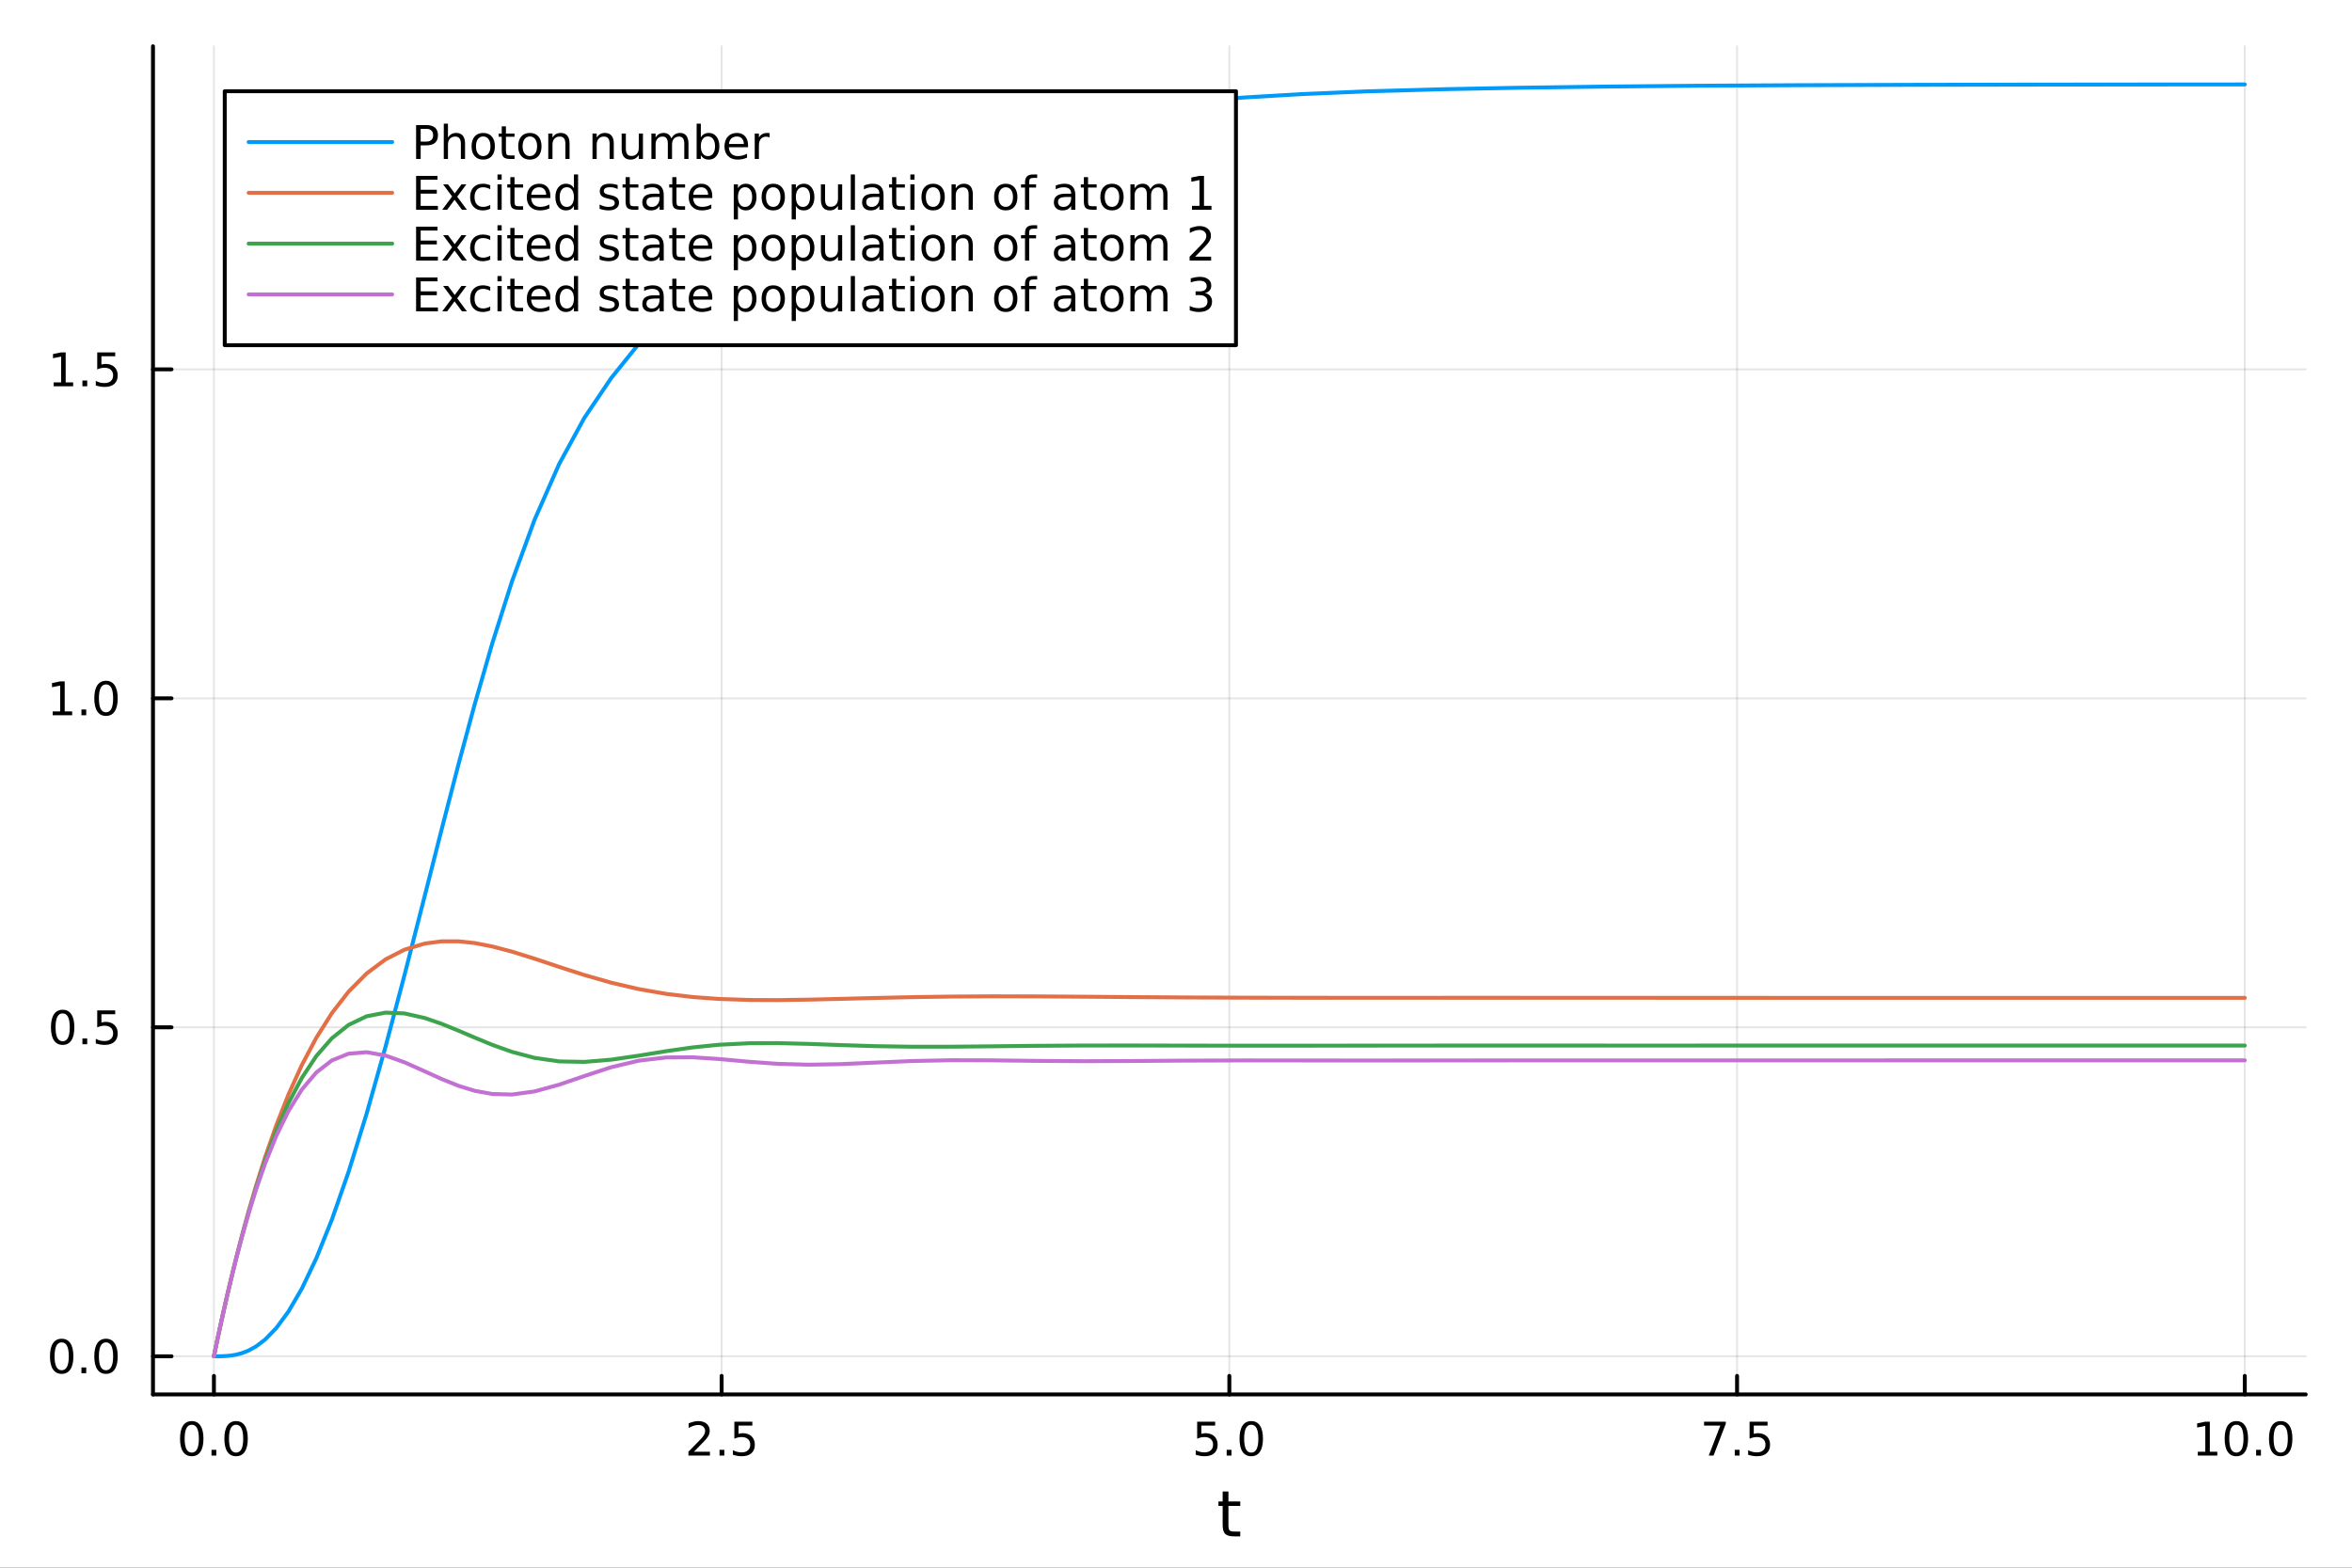 <?xml version="1.0" encoding="utf-8"?>
<svg xmlns="http://www.w3.org/2000/svg" xmlns:xlink="http://www.w3.org/1999/xlink" width="600" height="400" viewBox="0 0 2400 1600">
<rect x="0" y="0" width="2400" height="1600" fill="#333333" stroke="none"/>
<defs>
  <clipPath id="clip490">
    <rect x="0" y="0" width="2400" height="1600"/>
  </clipPath>
</defs>
<path clip-path="url(#clip490)" d="
M0 1600 L2400 1600 L2400 0 L0 0  Z
  " fill="#ffffff" fill-rule="evenodd" fill-opacity="1"/>
<defs>
  <clipPath id="clip491">
    <rect x="480" y="0" width="1681" height="1600"/>
  </clipPath>
</defs>
<path clip-path="url(#clip490)" d="
M156.112 1423.18 L2352.76 1423.18 L2352.76 47.244 L156.112 47.244  Z
  " fill="#ffffff" fill-rule="evenodd" fill-opacity="1"/>
<defs>
  <clipPath id="clip492">
    <rect x="156" y="47" width="2198" height="1377"/>
  </clipPath>
</defs>
<polyline clip-path="url(#clip492)" style="stroke:#000000; stroke-linecap:round; stroke-linejoin:round; stroke-width:2; stroke-opacity:0.1; fill:none" points="
  218.281,1423.18 218.281,47.244 
  "/>
<polyline clip-path="url(#clip492)" style="stroke:#000000; stroke-linecap:round; stroke-linejoin:round; stroke-width:2; stroke-opacity:0.1; fill:none" points="
  736.358,1423.18 736.358,47.244 
  "/>
<polyline clip-path="url(#clip492)" style="stroke:#000000; stroke-linecap:round; stroke-linejoin:round; stroke-width:2; stroke-opacity:0.1; fill:none" points="
  1254.43,1423.18 1254.43,47.244 
  "/>
<polyline clip-path="url(#clip492)" style="stroke:#000000; stroke-linecap:round; stroke-linejoin:round; stroke-width:2; stroke-opacity:0.1; fill:none" points="
  1772.51,1423.18 1772.51,47.244 
  "/>
<polyline clip-path="url(#clip492)" style="stroke:#000000; stroke-linecap:round; stroke-linejoin:round; stroke-width:2; stroke-opacity:0.1; fill:none" points="
  2290.59,1423.18 2290.59,47.244 
  "/>
<polyline clip-path="url(#clip490)" style="stroke:#000000; stroke-linecap:round; stroke-linejoin:round; stroke-width:4; stroke-opacity:1; fill:none" points="
  156.112,1423.18 2352.76,1423.18 
  "/>
<polyline clip-path="url(#clip490)" style="stroke:#000000; stroke-linecap:round; stroke-linejoin:round; stroke-width:4; stroke-opacity:1; fill:none" points="
  218.281,1423.18 218.281,1404.28 
  "/>
<polyline clip-path="url(#clip490)" style="stroke:#000000; stroke-linecap:round; stroke-linejoin:round; stroke-width:4; stroke-opacity:1; fill:none" points="
  736.358,1423.18 736.358,1404.28 
  "/>
<polyline clip-path="url(#clip490)" style="stroke:#000000; stroke-linecap:round; stroke-linejoin:round; stroke-width:4; stroke-opacity:1; fill:none" points="
  1254.43,1423.18 1254.43,1404.28 
  "/>
<polyline clip-path="url(#clip490)" style="stroke:#000000; stroke-linecap:round; stroke-linejoin:round; stroke-width:4; stroke-opacity:1; fill:none" points="
  1772.51,1423.18 1772.51,1404.28 
  "/>
<polyline clip-path="url(#clip490)" style="stroke:#000000; stroke-linecap:round; stroke-linejoin:round; stroke-width:4; stroke-opacity:1; fill:none" points="
  2290.59,1423.18 2290.59,1404.28 
  "/>
<path clip-path="url(#clip490)" d="M195.666 1454.1 Q192.055 1454.1 190.226 1457.66 Q188.42 1461.2 188.42 1468.33 Q188.42 1475.44 190.226 1479.01 Q192.055 1482.55 195.666 1482.55 Q199.3 1482.55 201.105 1479.01 Q202.934 1475.44 202.934 1468.33 Q202.934 1461.2 201.105 1457.66 Q199.3 1454.1 195.666 1454.1 M195.666 1450.39 Q201.476 1450.39 204.531 1455 Q207.61 1459.58 207.61 1468.33 Q207.61 1477.06 204.531 1481.67 Q201.476 1486.25 195.666 1486.25 Q189.856 1486.25 186.777 1481.67 Q183.721 1477.06 183.721 1468.33 Q183.721 1459.58 186.777 1455 Q189.856 1450.39 195.666 1450.39 Z" fill="#000000" fill-rule="evenodd" fill-opacity="1" /><path clip-path="url(#clip490)" d="M215.828 1479.7 L220.712 1479.7 L220.712 1485.58 L215.828 1485.58 L215.828 1479.7 Z" fill="#000000" fill-rule="evenodd" fill-opacity="1" /><path clip-path="url(#clip490)" d="M240.897 1454.1 Q237.286 1454.1 235.457 1457.66 Q233.652 1461.2 233.652 1468.33 Q233.652 1475.44 235.457 1479.01 Q237.286 1482.55 240.897 1482.55 Q244.531 1482.55 246.337 1479.01 Q248.165 1475.44 248.165 1468.33 Q248.165 1461.2 246.337 1457.66 Q244.531 1454.1 240.897 1454.1 M240.897 1450.39 Q246.707 1450.39 249.763 1455 Q252.841 1459.58 252.841 1468.33 Q252.841 1477.06 249.763 1481.67 Q246.707 1486.25 240.897 1486.25 Q235.087 1486.25 232.008 1481.67 Q228.953 1477.06 228.953 1468.33 Q228.953 1459.58 232.008 1455 Q235.087 1450.39 240.897 1450.39 Z" fill="#000000" fill-rule="evenodd" fill-opacity="1" /><path clip-path="url(#clip490)" d="M708.094 1481.64 L724.413 1481.64 L724.413 1485.58 L702.469 1485.58 L702.469 1481.64 Q705.131 1478.89 709.714 1474.26 Q714.321 1469.61 715.501 1468.27 Q717.747 1465.74 718.626 1464.01 Q719.529 1462.25 719.529 1460.56 Q719.529 1457.8 717.585 1456.07 Q715.663 1454.33 712.561 1454.33 Q710.362 1454.33 707.909 1455.09 Q705.478 1455.86 702.7 1457.41 L702.7 1452.69 Q705.524 1451.55 707.978 1450.97 Q710.432 1450.39 712.469 1450.39 Q717.839 1450.39 721.034 1453.08 Q724.228 1455.77 724.228 1460.26 Q724.228 1462.39 723.418 1464.31 Q722.631 1466.2 720.524 1468.8 Q719.946 1469.47 716.844 1472.69 Q713.742 1475.88 708.094 1481.64 Z" fill="#000000" fill-rule="evenodd" fill-opacity="1" /><path clip-path="url(#clip490)" d="M734.228 1479.7 L739.112 1479.7 L739.112 1485.58 L734.228 1485.58 L734.228 1479.7 Z" fill="#000000" fill-rule="evenodd" fill-opacity="1" /><path clip-path="url(#clip490)" d="M749.344 1451.02 L767.7 1451.02 L767.7 1454.96 L753.626 1454.96 L753.626 1463.43 Q754.645 1463.08 755.663 1462.92 Q756.682 1462.73 757.7 1462.73 Q763.487 1462.73 766.867 1465.9 Q770.246 1469.08 770.246 1474.49 Q770.246 1480.07 766.774 1483.17 Q763.302 1486.25 756.983 1486.25 Q754.807 1486.25 752.538 1485.88 Q750.293 1485.51 747.885 1484.77 L747.885 1480.07 Q749.969 1481.2 752.191 1481.76 Q754.413 1482.32 756.89 1482.32 Q760.895 1482.32 763.233 1480.21 Q765.57 1478.1 765.57 1474.49 Q765.57 1470.88 763.233 1468.77 Q760.895 1466.67 756.89 1466.67 Q755.015 1466.67 753.14 1467.08 Q751.288 1467.5 749.344 1468.38 L749.344 1451.02 Z" fill="#000000" fill-rule="evenodd" fill-opacity="1" /><path clip-path="url(#clip490)" d="M1221.6 1451.02 L1239.95 1451.02 L1239.95 1454.96 L1225.88 1454.96 L1225.88 1463.43 Q1226.9 1463.08 1227.92 1462.92 Q1228.94 1462.73 1229.95 1462.73 Q1235.74 1462.73 1239.12 1465.9 Q1242.5 1469.08 1242.5 1474.49 Q1242.5 1480.07 1239.03 1483.17 Q1235.56 1486.25 1229.24 1486.25 Q1227.06 1486.25 1224.79 1485.88 Q1222.55 1485.51 1220.14 1484.77 L1220.14 1480.07 Q1222.22 1481.2 1224.45 1481.76 Q1226.67 1482.32 1229.14 1482.32 Q1233.15 1482.32 1235.49 1480.21 Q1237.83 1478.1 1237.83 1474.49 Q1237.83 1470.88 1235.49 1468.77 Q1233.15 1466.67 1229.14 1466.67 Q1227.27 1466.67 1225.39 1467.08 Q1223.54 1467.5 1221.6 1468.38 L1221.6 1451.02 Z" fill="#000000" fill-rule="evenodd" fill-opacity="1" /><path clip-path="url(#clip490)" d="M1251.71 1479.7 L1256.6 1479.7 L1256.6 1485.58 L1251.71 1485.58 L1251.71 1479.7 Z" fill="#000000" fill-rule="evenodd" fill-opacity="1" /><path clip-path="url(#clip490)" d="M1276.78 1454.1 Q1273.17 1454.1 1271.34 1457.66 Q1269.54 1461.2 1269.54 1468.33 Q1269.54 1475.44 1271.34 1479.01 Q1273.17 1482.55 1276.78 1482.55 Q1280.42 1482.55 1282.22 1479.01 Q1284.05 1475.44 1284.05 1468.33 Q1284.05 1461.2 1282.22 1457.66 Q1280.42 1454.1 1276.78 1454.1 M1276.78 1450.39 Q1282.59 1450.39 1285.65 1455 Q1288.73 1459.58 1288.73 1468.33 Q1288.73 1477.06 1285.65 1481.67 Q1282.59 1486.25 1276.78 1486.25 Q1270.97 1486.25 1267.89 1481.67 Q1264.84 1477.06 1264.84 1468.33 Q1264.84 1459.58 1267.89 1455 Q1270.97 1450.39 1276.78 1450.39 Z" fill="#000000" fill-rule="evenodd" fill-opacity="1" /><path clip-path="url(#clip490)" d="M1738.83 1451.02 L1761.05 1451.02 L1761.05 1453.01 L1748.51 1485.58 L1743.62 1485.58 L1755.43 1454.96 L1738.83 1454.96 L1738.83 1451.02 Z" fill="#000000" fill-rule="evenodd" fill-opacity="1" /><path clip-path="url(#clip490)" d="M1770.17 1479.7 L1775.06 1479.7 L1775.06 1485.58 L1770.17 1485.58 L1770.17 1479.7 Z" fill="#000000" fill-rule="evenodd" fill-opacity="1" /><path clip-path="url(#clip490)" d="M1785.29 1451.02 L1803.64 1451.02 L1803.64 1454.96 L1789.57 1454.96 L1789.57 1463.43 Q1790.59 1463.08 1791.61 1462.92 Q1792.63 1462.73 1793.64 1462.73 Q1799.43 1462.73 1802.81 1465.9 Q1806.19 1469.08 1806.19 1474.49 Q1806.19 1480.07 1802.72 1483.17 Q1799.25 1486.25 1792.93 1486.25 Q1790.75 1486.25 1788.48 1485.88 Q1786.24 1485.51 1783.83 1484.77 L1783.83 1480.07 Q1785.91 1481.2 1788.14 1481.76 Q1790.36 1482.32 1792.83 1482.32 Q1796.84 1482.32 1799.18 1480.21 Q1801.51 1478.1 1801.51 1474.49 Q1801.51 1470.88 1799.18 1468.77 Q1796.84 1466.67 1792.83 1466.67 Q1790.96 1466.67 1789.08 1467.08 Q1787.23 1467.5 1785.29 1468.38 L1785.29 1451.02 Z" fill="#000000" fill-rule="evenodd" fill-opacity="1" /><path clip-path="url(#clip490)" d="M2242.66 1481.64 L2250.3 1481.64 L2250.3 1455.28 L2241.99 1456.95 L2241.99 1452.69 L2250.25 1451.02 L2254.93 1451.02 L2254.93 1481.64 L2262.57 1481.64 L2262.57 1485.58 L2242.66 1485.58 L2242.66 1481.64 Z" fill="#000000" fill-rule="evenodd" fill-opacity="1" /><path clip-path="url(#clip490)" d="M2282.01 1454.1 Q2278.4 1454.1 2276.57 1457.66 Q2274.77 1461.2 2274.77 1468.33 Q2274.77 1475.44 2276.57 1479.01 Q2278.4 1482.55 2282.01 1482.55 Q2285.64 1482.55 2287.45 1479.01 Q2289.28 1475.44 2289.28 1468.33 Q2289.28 1461.2 2287.45 1457.66 Q2285.64 1454.1 2282.01 1454.1 M2282.01 1450.39 Q2287.82 1450.39 2290.88 1455 Q2293.95 1459.58 2293.95 1468.33 Q2293.95 1477.06 2290.88 1481.67 Q2287.82 1486.25 2282.01 1486.25 Q2276.2 1486.25 2273.12 1481.67 Q2270.07 1477.06 2270.07 1468.33 Q2270.07 1459.58 2273.12 1455 Q2276.2 1450.39 2282.01 1450.39 Z" fill="#000000" fill-rule="evenodd" fill-opacity="1" /><path clip-path="url(#clip490)" d="M2302.17 1479.7 L2307.06 1479.7 L2307.06 1485.58 L2302.17 1485.58 L2302.17 1479.7 Z" fill="#000000" fill-rule="evenodd" fill-opacity="1" /><path clip-path="url(#clip490)" d="M2327.24 1454.1 Q2323.63 1454.1 2321.8 1457.66 Q2320 1461.2 2320 1468.33 Q2320 1475.44 2321.8 1479.01 Q2323.63 1482.55 2327.24 1482.55 Q2330.88 1482.55 2332.68 1479.01 Q2334.51 1475.44 2334.51 1468.33 Q2334.51 1461.2 2332.68 1457.66 Q2330.88 1454.1 2327.24 1454.1 M2327.24 1450.39 Q2333.05 1450.39 2336.11 1455 Q2339.19 1459.58 2339.19 1468.33 Q2339.19 1477.06 2336.11 1481.67 Q2333.05 1486.25 2327.24 1486.25 Q2321.43 1486.25 2318.35 1481.67 Q2315.3 1477.06 2315.3 1468.33 Q2315.3 1459.58 2318.35 1455 Q2321.43 1450.39 2327.24 1450.39 Z" fill="#000000" fill-rule="evenodd" fill-opacity="1" /><path clip-path="url(#clip490)" d="M1253.5 1522.27 L1253.5 1532.4 L1265.56 1532.4 L1265.56 1536.95 L1253.5 1536.95 L1253.5 1556.3 Q1253.5 1560.66 1254.67 1561.9 Q1255.88 1563.14 1259.54 1563.14 L1265.56 1563.14 L1265.56 1568.04 L1259.54 1568.04 Q1252.76 1568.04 1250.18 1565.53 Q1247.61 1562.98 1247.61 1556.3 L1247.61 1536.95 L1243.31 1536.95 L1243.31 1532.4 L1247.61 1532.4 L1247.61 1522.27 L1253.5 1522.27 Z" fill="#000000" fill-rule="evenodd" fill-opacity="1" /><polyline clip-path="url(#clip492)" style="stroke:#000000; stroke-linecap:round; stroke-linejoin:round; stroke-width:2; stroke-opacity:0.1; fill:none" points="
  156.112,1384.24 2352.76,1384.24 
  "/>
<polyline clip-path="url(#clip492)" style="stroke:#000000; stroke-linecap:round; stroke-linejoin:round; stroke-width:2; stroke-opacity:0.1; fill:none" points="
  156.112,1048.48 2352.76,1048.48 
  "/>
<polyline clip-path="url(#clip492)" style="stroke:#000000; stroke-linecap:round; stroke-linejoin:round; stroke-width:2; stroke-opacity:0.1; fill:none" points="
  156.112,712.718 2352.76,712.718 
  "/>
<polyline clip-path="url(#clip492)" style="stroke:#000000; stroke-linecap:round; stroke-linejoin:round; stroke-width:2; stroke-opacity:0.1; fill:none" points="
  156.112,376.958 2352.76,376.958 
  "/>
<polyline clip-path="url(#clip490)" style="stroke:#000000; stroke-linecap:round; stroke-linejoin:round; stroke-width:4; stroke-opacity:1; fill:none" points="
  156.112,1423.18 156.112,47.244 
  "/>
<polyline clip-path="url(#clip490)" style="stroke:#000000; stroke-linecap:round; stroke-linejoin:round; stroke-width:4; stroke-opacity:1; fill:none" points="
  156.112,1384.24 175.01,1384.24 
  "/>
<polyline clip-path="url(#clip490)" style="stroke:#000000; stroke-linecap:round; stroke-linejoin:round; stroke-width:4; stroke-opacity:1; fill:none" points="
  156.112,1048.48 175.01,1048.48 
  "/>
<polyline clip-path="url(#clip490)" style="stroke:#000000; stroke-linecap:round; stroke-linejoin:round; stroke-width:4; stroke-opacity:1; fill:none" points="
  156.112,712.718 175.01,712.718 
  "/>
<polyline clip-path="url(#clip490)" style="stroke:#000000; stroke-linecap:round; stroke-linejoin:round; stroke-width:4; stroke-opacity:1; fill:none" points="
  156.112,376.958 175.01,376.958 
  "/>
<path clip-path="url(#clip490)" d="M62.937 1370.04 Q59.325 1370.04 57.497 1373.6 Q55.691 1377.14 55.691 1384.27 Q55.691 1391.38 57.497 1394.94 Q59.325 1398.49 62.937 1398.49 Q66.571 1398.49 68.376 1394.94 Q70.205 1391.38 70.205 1384.27 Q70.205 1377.14 68.376 1373.6 Q66.571 1370.04 62.937 1370.04 M62.937 1366.33 Q68.747 1366.33 71.802 1370.94 Q74.881 1375.52 74.881 1384.27 Q74.881 1393 71.802 1397.61 Q68.747 1402.19 62.937 1402.19 Q57.126 1402.19 54.048 1397.61 Q50.992 1393 50.992 1384.27 Q50.992 1375.52 54.048 1370.94 Q57.126 1366.33 62.937 1366.33 Z" fill="#000000" fill-rule="evenodd" fill-opacity="1" /><path clip-path="url(#clip490)" d="M83.098 1395.64 L87.983 1395.64 L87.983 1401.52 L83.098 1401.52 L83.098 1395.64 Z" fill="#000000" fill-rule="evenodd" fill-opacity="1" /><path clip-path="url(#clip490)" d="M108.168 1370.04 Q104.557 1370.04 102.728 1373.6 Q100.922 1377.14 100.922 1384.27 Q100.922 1391.38 102.728 1394.94 Q104.557 1398.49 108.168 1398.49 Q111.802 1398.49 113.608 1394.94 Q115.436 1391.38 115.436 1384.27 Q115.436 1377.14 113.608 1373.6 Q111.802 1370.04 108.168 1370.04 M108.168 1366.33 Q113.978 1366.33 117.033 1370.94 Q120.112 1375.52 120.112 1384.27 Q120.112 1393 117.033 1397.61 Q113.978 1402.19 108.168 1402.19 Q102.358 1402.19 99.279 1397.61 Q96.223 1393 96.223 1384.27 Q96.223 1375.52 99.279 1370.94 Q102.358 1366.33 108.168 1366.33 Z" fill="#000000" fill-rule="evenodd" fill-opacity="1" /><path clip-path="url(#clip490)" d="M63.932 1034.28 Q60.321 1034.28 58.492 1037.84 Q56.687 1041.38 56.687 1048.51 Q56.687 1055.62 58.492 1059.18 Q60.321 1062.73 63.932 1062.73 Q67.566 1062.73 69.372 1059.18 Q71.2 1055.62 71.2 1048.51 Q71.2 1041.38 69.372 1037.84 Q67.566 1034.28 63.932 1034.28 M63.932 1030.57 Q69.742 1030.57 72.798 1035.18 Q75.876 1039.76 75.876 1048.51 Q75.876 1057.24 72.798 1061.85 Q69.742 1066.43 63.932 1066.43 Q58.122 1066.43 55.043 1061.85 Q51.987 1057.24 51.987 1048.51 Q51.987 1039.76 55.043 1035.18 Q58.122 1030.57 63.932 1030.57 Z" fill="#000000" fill-rule="evenodd" fill-opacity="1" /><path clip-path="url(#clip490)" d="M84.094 1059.88 L88.978 1059.88 L88.978 1065.76 L84.094 1065.76 L84.094 1059.88 Z" fill="#000000" fill-rule="evenodd" fill-opacity="1" /><path clip-path="url(#clip490)" d="M99.21 1031.2 L117.566 1031.2 L117.566 1035.13 L103.492 1035.13 L103.492 1043.61 Q104.51 1043.26 105.529 1043.1 Q106.547 1042.91 107.566 1042.91 Q113.353 1042.91 116.733 1046.08 Q120.112 1049.25 120.112 1054.67 Q120.112 1060.25 116.64 1063.35 Q113.168 1066.43 106.848 1066.43 Q104.672 1066.43 102.404 1066.06 Q100.159 1065.69 97.751 1064.95 L97.751 1060.25 Q99.835 1061.38 102.057 1061.94 Q104.279 1062.49 106.756 1062.49 Q110.76 1062.49 113.098 1060.39 Q115.436 1058.28 115.436 1054.67 Q115.436 1051.06 113.098 1048.95 Q110.76 1046.85 106.756 1046.85 Q104.881 1046.85 103.006 1047.26 Q101.154 1047.68 99.21 1048.56 L99.21 1031.2 Z" fill="#000000" fill-rule="evenodd" fill-opacity="1" /><path clip-path="url(#clip490)" d="M53.747 726.063 L61.386 726.063 L61.386 699.698 L53.075 701.364 L53.075 697.105 L61.339 695.438 L66.015 695.438 L66.015 726.063 L73.654 726.063 L73.654 729.998 L53.747 729.998 L53.747 726.063 Z" fill="#000000" fill-rule="evenodd" fill-opacity="1" /><path clip-path="url(#clip490)" d="M83.098 724.119 L87.983 724.119 L87.983 729.998 L83.098 729.998 L83.098 724.119 Z" fill="#000000" fill-rule="evenodd" fill-opacity="1" /><path clip-path="url(#clip490)" d="M108.168 698.517 Q104.557 698.517 102.728 702.082 Q100.922 705.623 100.922 712.753 Q100.922 719.859 102.728 723.424 Q104.557 726.966 108.168 726.966 Q111.802 726.966 113.608 723.424 Q115.436 719.859 115.436 712.753 Q115.436 705.623 113.608 702.082 Q111.802 698.517 108.168 698.517 M108.168 694.813 Q113.978 694.813 117.033 699.42 Q120.112 704.003 120.112 712.753 Q120.112 721.48 117.033 726.086 Q113.978 730.67 108.168 730.67 Q102.358 730.67 99.279 726.086 Q96.223 721.48 96.223 712.753 Q96.223 704.003 99.279 699.42 Q102.358 694.813 108.168 694.813 Z" fill="#000000" fill-rule="evenodd" fill-opacity="1" /><path clip-path="url(#clip490)" d="M54.742 390.303 L62.381 390.303 L62.381 363.938 L54.071 365.604 L54.071 361.345 L62.335 359.678 L67.011 359.678 L67.011 390.303 L74.649 390.303 L74.649 394.238 L54.742 394.238 L54.742 390.303 Z" fill="#000000" fill-rule="evenodd" fill-opacity="1" /><path clip-path="url(#clip490)" d="M84.094 388.359 L88.978 388.359 L88.978 394.238 L84.094 394.238 L84.094 388.359 Z" fill="#000000" fill-rule="evenodd" fill-opacity="1" /><path clip-path="url(#clip490)" d="M99.21 359.678 L117.566 359.678 L117.566 363.614 L103.492 363.614 L103.492 372.086 Q104.51 371.738 105.529 371.576 Q106.547 371.391 107.566 371.391 Q113.353 371.391 116.733 374.563 Q120.112 377.734 120.112 383.15 Q120.112 388.729 116.64 391.831 Q113.168 394.91 106.848 394.91 Q104.672 394.91 102.404 394.539 Q100.159 394.169 97.751 393.428 L97.751 388.729 Q99.835 389.863 102.057 390.419 Q104.279 390.974 106.756 390.974 Q110.76 390.974 113.098 388.868 Q115.436 386.762 115.436 383.15 Q115.436 379.539 113.098 377.433 Q110.76 375.326 106.756 375.326 Q104.881 375.326 103.006 375.743 Q101.154 376.16 99.21 377.039 L99.21 359.678 Z" fill="#000000" fill-rule="evenodd" fill-opacity="1" /><polyline clip-path="url(#clip492)" style="stroke:#009af9; stroke-linecap:round; stroke-linejoin:round; stroke-width:4; stroke-opacity:1; fill:none" points="
  218.281,1384.24 218.302,1384.24 218.509,1384.24 219.48,1384.24 221.031,1384.23 222.973,1384.22 225.509,1384.18 228.543,1384.07 232.159,1383.84 236.359,1383.38 
  241.235,1382.52 246.881,1381.02 253.469,1378.47 261.24,1374.21 270.597,1367.11 281.945,1355.4 294.365,1338.55 307.983,1315.2 322.784,1284.2 338.711,1244.64 
  355.775,1195.73 374.073,1136.7 393.387,1068.33 412.675,995.499 433.501,913.99 450.648,846.486 467.992,779.529 484.469,718.519 502.338,656.548 522.43,593.38 
  545.537,530.31 570.629,473.468 596.216,426.574 623.702,385.806 651.79,350.984 679.97,320.067 707.219,292.36 733.499,267.215 765.227,239.287 793.53,217.291 
  825.12,196.589 857.569,179.569 893.279,165.032 930.54,153.139 970.387,142.599 1011.21,133.181 1057.02,123.986 1106.55,115.815 1154.88,109.573 1208.16,104.247 
  1270.07,99.466 1328.33,96.037 1395.28,93.214 1475.84,90.978 1547.5,89.603 1638.99,88.345 1730.03,87.523 1833.88,86.952 1951.38,86.575 2069.79,86.361 
  2220.17,86.215 2290.59,86.186 
  "/>
<polyline clip-path="url(#clip492)" style="stroke:#e26f46; stroke-linecap:round; stroke-linejoin:round; stroke-width:4; stroke-opacity:1; fill:none" points="
  218.281,1384.24 218.302,1384.14 218.509,1383.13 219.48,1378.44 221.031,1371.03 222.973,1361.88 225.509,1350.16 228.543,1336.48 232.159,1320.64 236.359,1302.86 
  241.235,1283.04 246.881,1261.15 253.469,1237.01 261.24,1210.39 270.597,1180.85 281.945,1148.49 294.365,1117.08 307.983,1087.04 322.784,1059.1 338.711,1033.93 
  355.775,1011.99 374.073,993.569 393.387,979.153 412.675,969.271 433.501,962.982 450.648,960.734 467.992,960.737 484.469,962.502 502.338,965.961 522.43,971.259 
  545.537,978.485 570.629,986.84 596.216,995.088 623.702,1002.95 651.79,1009.49 679.97,1014.39 707.219,1017.62 733.499,1019.52 765.227,1020.58 793.53,1020.7 
  825.12,1020.25 857.569,1019.47 893.279,1018.54 930.54,1017.7 970.387,1017.11 1011.21,1016.86 1057.02,1016.94 1106.55,1017.26 1154.88,1017.65 1208.16,1018 
  1270.07,1018.25 1328.33,1018.34 1395.28,1018.37 1475.84,1018.35 1547.5,1018.35 1638.99,1018.37 1730.03,1018.4 1833.88,1018.42 1951.38,1018.43 2069.79,1018.43 
  2220.17,1018.43 2290.59,1018.43 
  "/>
<polyline clip-path="url(#clip492)" style="stroke:#3da44d; stroke-linecap:round; stroke-linejoin:round; stroke-width:4; stroke-opacity:1; fill:none" points="
  218.281,1384.24 218.302,1384.14 218.509,1383.13 219.48,1378.44 221.031,1371.03 222.973,1361.88 225.509,1350.17 228.543,1336.52 232.159,1320.72 236.359,1303.03 
  241.235,1283.39 246.881,1261.8 253.469,1238.17 261.24,1212.38 270.597,1184.22 281.945,1154.1 294.365,1125.87 307.983,1100.14 322.784,1077.8 338.711,1059.59 
  355.775,1045.99 374.073,1037.24 393.387,1033.5 412.675,1034.31 433.501,1039.01 450.648,1044.93 467.992,1051.99 484.469,1059.02 502.338,1066.37 522.43,1073.55 
  545.537,1079.68 570.629,1083.28 596.216,1083.78 623.702,1081.5 651.79,1077.4 679.97,1072.81 707.219,1068.94 733.499,1066.29 765.227,1064.71 793.53,1064.61 
  825.12,1065.41 857.569,1066.61 893.279,1067.72 930.54,1068.3 970.387,1068.28 1011.21,1067.88 1057.02,1067.37 1106.55,1067.07 1154.88,1067.04 1208.16,1067.15 
  1270.07,1067.24 1328.33,1067.23 1395.28,1067.16 1475.84,1067.11 1547.5,1067.11 1638.99,1067.12 1730.03,1067.12 1833.88,1067.11 1951.38,1067.11 2069.79,1067.11 
  2220.17,1067.11 2290.59,1067.11 
  "/>
<polyline clip-path="url(#clip492)" style="stroke:#c271d2; stroke-linecap:round; stroke-linejoin:round; stroke-width:4; stroke-opacity:1; fill:none" points="
  218.281,1384.24 218.302,1384.14 218.509,1383.13 219.48,1378.44 221.031,1371.03 222.973,1361.89 225.509,1350.19 228.543,1336.55 232.159,1320.79 236.359,1303.2 
  241.235,1283.71 246.881,1262.4 253.469,1239.23 261.24,1214.21 270.597,1187.32 281.945,1159.25 294.365,1133.89 307.983,1112.01 322.784,1094.57 338.711,1082.25 
  355.775,1075.38 374.073,1073.89 393.387,1077.32 412.675,1084.16 433.501,1093.47 450.648,1101.27 467.992,1108.24 484.469,1113.3 502.338,1116.53 522.43,1117.08 
  545.537,1113.91 570.629,1107.01 596.216,1098.22 623.702,1089.22 651.79,1082.52 679.97,1079.24 707.219,1079.1 733.499,1080.82 765.227,1083.71 793.53,1085.75 
  825.12,1086.64 857.569,1086.07 893.279,1084.49 930.54,1082.9 970.387,1082.07 1011.21,1082.18 1057.02,1082.75 1106.55,1083.07 1154.88,1082.88 1208.16,1082.49 
  1270.07,1082.28 1328.33,1082.32 1395.28,1082.37 1475.84,1082.31 1547.5,1082.25 1638.99,1082.24 1730.03,1082.24 1833.88,1082.23 1951.38,1082.22 2069.79,1082.22 
  2220.17,1082.21 2290.59,1082.21 
  "/>
<path clip-path="url(#clip490)" d="
M229.334 352.309 L1261.19 352.309 L1261.19 93.109 L229.334 93.109  Z
  " fill="#ffffff" fill-rule="evenodd" fill-opacity="1"/>
<polyline clip-path="url(#clip490)" style="stroke:#000000; stroke-linecap:round; stroke-linejoin:round; stroke-width:4; stroke-opacity:1; fill:none" points="
  229.334,352.309 1261.19,352.309 1261.19,93.109 229.334,93.109 229.334,352.309 
  "/>
<polyline clip-path="url(#clip490)" style="stroke:#009af9; stroke-linecap:round; stroke-linejoin:round; stroke-width:4; stroke-opacity:1; fill:none" points="
  253.741,144.949 400.184,144.949 
  "/>
<path clip-path="url(#clip490)" d="M429.267 131.511 L429.267 144.497 L435.146 144.497 Q438.41 144.497 440.193 142.807 Q441.975 141.118 441.975 137.993 Q441.975 134.891 440.193 133.201 Q438.41 131.511 435.146 131.511 L429.267 131.511 M424.591 127.669 L435.146 127.669 Q440.956 127.669 443.919 130.307 Q446.906 132.923 446.906 137.993 Q446.906 143.108 443.919 145.724 Q440.956 148.34 435.146 148.34 L429.267 148.34 L429.267 162.229 L424.591 162.229 L424.591 127.669 Z" fill="#000000" fill-rule="evenodd" fill-opacity="1" /><path clip-path="url(#clip490)" d="M474.544 146.581 L474.544 162.229 L470.285 162.229 L470.285 146.719 Q470.285 143.039 468.85 141.21 Q467.415 139.382 464.544 139.382 Q461.095 139.382 459.105 141.581 Q457.114 143.78 457.114 147.576 L457.114 162.229 L452.831 162.229 L452.831 126.21 L457.114 126.21 L457.114 140.331 Q458.642 137.993 460.702 136.835 Q462.785 135.678 465.493 135.678 Q469.961 135.678 472.253 138.456 Q474.544 141.21 474.544 146.581 Z" fill="#000000" fill-rule="evenodd" fill-opacity="1" /><path clip-path="url(#clip490)" d="M493.086 139.289 Q489.66 139.289 487.669 141.974 Q485.678 144.636 485.678 149.289 Q485.678 153.942 487.646 156.627 Q489.637 159.289 493.086 159.289 Q496.489 159.289 498.479 156.604 Q500.47 153.918 500.47 149.289 Q500.47 144.682 498.479 141.997 Q496.489 139.289 493.086 139.289 M493.086 135.678 Q498.641 135.678 501.813 139.289 Q504.984 142.9 504.984 149.289 Q504.984 155.655 501.813 159.289 Q498.641 162.9 493.086 162.9 Q487.507 162.9 484.336 159.289 Q481.188 155.655 481.188 149.289 Q481.188 142.9 484.336 139.289 Q487.507 135.678 493.086 135.678 Z" fill="#000000" fill-rule="evenodd" fill-opacity="1" /><path clip-path="url(#clip490)" d="M516.257 128.942 L516.257 136.303 L525.03 136.303 L525.03 139.613 L516.257 139.613 L516.257 153.687 Q516.257 156.858 517.113 157.761 Q517.993 158.664 520.655 158.664 L525.03 158.664 L525.03 162.229 L520.655 162.229 Q515.725 162.229 513.85 160.4 Q511.975 158.548 511.975 153.687 L511.975 139.613 L508.85 139.613 L508.85 136.303 L511.975 136.303 L511.975 128.942 L516.257 128.942 Z" fill="#000000" fill-rule="evenodd" fill-opacity="1" /><path clip-path="url(#clip490)" d="M540.678 139.289 Q537.252 139.289 535.262 141.974 Q533.271 144.636 533.271 149.289 Q533.271 153.942 535.238 156.627 Q537.229 159.289 540.678 159.289 Q544.081 159.289 546.072 156.604 Q548.062 153.918 548.062 149.289 Q548.062 144.682 546.072 141.997 Q544.081 139.289 540.678 139.289 M540.678 135.678 Q546.234 135.678 549.405 139.289 Q552.576 142.9 552.576 149.289 Q552.576 155.655 549.405 159.289 Q546.234 162.9 540.678 162.9 Q535.099 162.9 531.928 159.289 Q528.78 155.655 528.78 149.289 Q528.78 142.9 531.928 139.289 Q535.099 135.678 540.678 135.678 Z" fill="#000000" fill-rule="evenodd" fill-opacity="1" /><path clip-path="url(#clip490)" d="M581.187 146.581 L581.187 162.229 L576.928 162.229 L576.928 146.719 Q576.928 143.039 575.493 141.21 Q574.058 139.382 571.187 139.382 Q567.738 139.382 565.747 141.581 Q563.757 143.78 563.757 147.576 L563.757 162.229 L559.474 162.229 L559.474 136.303 L563.757 136.303 L563.757 140.331 Q565.285 137.993 567.345 136.835 Q569.428 135.678 572.136 135.678 Q576.604 135.678 578.896 138.456 Q581.187 141.21 581.187 146.581 Z" fill="#000000" fill-rule="evenodd" fill-opacity="1" /><path clip-path="url(#clip490)" d="M626.303 146.581 L626.303 162.229 L622.043 162.229 L622.043 146.719 Q622.043 143.039 620.608 141.21 Q619.173 139.382 616.303 139.382 Q612.854 139.382 610.863 141.581 Q608.872 143.78 608.872 147.576 L608.872 162.229 L604.59 162.229 L604.59 136.303 L608.872 136.303 L608.872 140.331 Q610.4 137.993 612.46 136.835 Q614.543 135.678 617.252 135.678 Q621.719 135.678 624.011 138.456 Q626.303 141.21 626.303 146.581 Z" fill="#000000" fill-rule="evenodd" fill-opacity="1" /><path clip-path="url(#clip490)" d="M634.358 151.997 L634.358 136.303 L638.617 136.303 L638.617 151.835 Q638.617 155.516 640.053 157.368 Q641.488 159.196 644.358 159.196 Q647.807 159.196 649.798 156.997 Q651.812 154.798 651.812 151.002 L651.812 136.303 L656.071 136.303 L656.071 162.229 L651.812 162.229 L651.812 158.247 Q650.261 160.608 648.201 161.766 Q646.164 162.9 643.455 162.9 Q638.988 162.9 636.673 160.122 Q634.358 157.344 634.358 151.997 M645.076 135.678 L645.076 135.678 Z" fill="#000000" fill-rule="evenodd" fill-opacity="1" /><path clip-path="url(#clip490)" d="M685.029 141.28 Q686.626 138.409 688.849 137.044 Q691.071 135.678 694.08 135.678 Q698.131 135.678 700.33 138.525 Q702.529 141.349 702.529 146.581 L702.529 162.229 L698.247 162.229 L698.247 146.719 Q698.247 142.993 696.927 141.187 Q695.608 139.382 692.9 139.382 Q689.589 139.382 687.668 141.581 Q685.747 143.78 685.747 147.576 L685.747 162.229 L681.464 162.229 L681.464 146.719 Q681.464 142.969 680.145 141.187 Q678.826 139.382 676.071 139.382 Q672.807 139.382 670.886 141.604 Q668.965 143.803 668.965 147.576 L668.965 162.229 L664.682 162.229 L664.682 136.303 L668.965 136.303 L668.965 140.331 Q670.423 137.946 672.46 136.812 Q674.497 135.678 677.298 135.678 Q680.122 135.678 682.089 137.113 Q684.08 138.548 685.029 141.28 Z" fill="#000000" fill-rule="evenodd" fill-opacity="1" /><path clip-path="url(#clip490)" d="M729.635 149.289 Q729.635 144.59 727.691 141.928 Q725.77 139.243 722.39 139.243 Q719.011 139.243 717.066 141.928 Q715.145 144.59 715.145 149.289 Q715.145 153.988 717.066 156.673 Q719.011 159.335 722.39 159.335 Q725.77 159.335 727.691 156.673 Q729.635 153.988 729.635 149.289 M715.145 140.238 Q716.487 137.923 718.524 136.812 Q720.585 135.678 723.432 135.678 Q728.154 135.678 731.094 139.428 Q734.057 143.178 734.057 149.289 Q734.057 155.4 731.094 159.15 Q728.154 162.9 723.432 162.9 Q720.585 162.9 718.524 161.789 Q716.487 160.655 715.145 158.34 L715.145 162.229 L710.862 162.229 L710.862 126.21 L715.145 126.21 L715.145 140.238 Z" fill="#000000" fill-rule="evenodd" fill-opacity="1" /><path clip-path="url(#clip490)" d="M763.293 148.201 L763.293 150.284 L743.709 150.284 Q743.987 154.682 746.348 156.997 Q748.733 159.289 752.969 159.289 Q755.422 159.289 757.714 158.687 Q760.029 158.085 762.297 156.881 L762.297 160.909 Q760.006 161.881 757.598 162.391 Q755.191 162.9 752.714 162.9 Q746.51 162.9 742.876 159.289 Q739.265 155.678 739.265 149.52 Q739.265 143.155 742.691 139.428 Q746.14 135.678 751.973 135.678 Q757.205 135.678 760.237 139.057 Q763.293 142.414 763.293 148.201 M759.033 146.951 Q758.987 143.456 757.066 141.372 Q755.168 139.289 752.02 139.289 Q748.455 139.289 746.302 141.303 Q744.172 143.317 743.848 146.974 L759.033 146.951 Z" fill="#000000" fill-rule="evenodd" fill-opacity="1" /><path clip-path="url(#clip490)" d="M785.306 140.284 Q784.589 139.868 783.732 139.682 Q782.899 139.474 781.881 139.474 Q778.269 139.474 776.325 141.835 Q774.404 144.173 774.404 148.571 L774.404 162.229 L770.121 162.229 L770.121 136.303 L774.404 136.303 L774.404 140.331 Q775.746 137.969 777.899 136.835 Q780.052 135.678 783.131 135.678 Q783.57 135.678 784.103 135.747 Q784.635 135.794 785.283 135.909 L785.306 140.284 Z" fill="#000000" fill-rule="evenodd" fill-opacity="1" /><polyline clip-path="url(#clip490)" style="stroke:#e26f46; stroke-linecap:round; stroke-linejoin:round; stroke-width:4; stroke-opacity:1; fill:none" points="
  253.741,196.789 400.184,196.789 
  "/>
<path clip-path="url(#clip490)" d="M424.591 179.509 L446.443 179.509 L446.443 183.444 L429.267 183.444 L429.267 193.675 L445.725 193.675 L445.725 197.61 L429.267 197.61 L429.267 210.133 L446.859 210.133 L446.859 214.069 L424.591 214.069 L424.591 179.509 Z" fill="#000000" fill-rule="evenodd" fill-opacity="1" /><path clip-path="url(#clip490)" d="M475.91 188.143 L466.535 200.759 L476.396 214.069 L471.373 214.069 L463.827 203.883 L456.28 214.069 L451.257 214.069 L461.327 200.504 L452.114 188.143 L457.137 188.143 L464.012 197.379 L470.887 188.143 L475.91 188.143 Z" fill="#000000" fill-rule="evenodd" fill-opacity="1" /><path clip-path="url(#clip490)" d="M500.239 189.138 L500.239 193.12 Q498.433 192.124 496.604 191.638 Q494.799 191.129 492.947 191.129 Q488.803 191.129 486.512 193.768 Q484.22 196.384 484.22 201.129 Q484.22 205.874 486.512 208.513 Q488.803 211.129 492.947 211.129 Q494.799 211.129 496.604 210.643 Q498.433 210.133 500.239 209.138 L500.239 213.073 Q498.456 213.907 496.535 214.323 Q494.637 214.74 492.484 214.74 Q486.628 214.74 483.178 211.059 Q479.729 207.379 479.729 201.129 Q479.729 194.786 483.202 191.152 Q486.697 187.518 492.762 187.518 Q494.729 187.518 496.604 187.935 Q498.479 188.328 500.239 189.138 Z" fill="#000000" fill-rule="evenodd" fill-opacity="1" /><path clip-path="url(#clip490)" d="M507.646 188.143 L511.905 188.143 L511.905 214.069 L507.646 214.069 L507.646 188.143 M507.646 178.05 L511.905 178.05 L511.905 183.444 L507.646 183.444 L507.646 178.05 Z" fill="#000000" fill-rule="evenodd" fill-opacity="1" /><path clip-path="url(#clip490)" d="M525.03 180.782 L525.03 188.143 L533.803 188.143 L533.803 191.453 L525.03 191.453 L525.03 205.527 Q525.03 208.698 525.887 209.601 Q526.766 210.504 529.428 210.504 L533.803 210.504 L533.803 214.069 L529.428 214.069 Q524.498 214.069 522.623 212.24 Q520.748 210.388 520.748 205.527 L520.748 191.453 L517.623 191.453 L517.623 188.143 L520.748 188.143 L520.748 180.782 L525.03 180.782 Z" fill="#000000" fill-rule="evenodd" fill-opacity="1" /><path clip-path="url(#clip490)" d="M561.581 200.041 L561.581 202.124 L541.998 202.124 Q542.275 206.522 544.636 208.837 Q547.021 211.129 551.257 211.129 Q553.71 211.129 556.002 210.527 Q558.317 209.925 560.585 208.721 L560.585 212.749 Q558.294 213.721 555.886 214.231 Q553.479 214.74 551.002 214.74 Q544.798 214.74 541.164 211.129 Q537.553 207.518 537.553 201.36 Q537.553 194.995 540.979 191.268 Q544.428 187.518 550.261 187.518 Q555.493 187.518 558.525 190.897 Q561.581 194.254 561.581 200.041 M557.322 198.791 Q557.275 195.296 555.354 193.212 Q553.456 191.129 550.308 191.129 Q546.743 191.129 544.59 193.143 Q542.461 195.157 542.136 198.814 L557.322 198.791 Z" fill="#000000" fill-rule="evenodd" fill-opacity="1" /><path clip-path="url(#clip490)" d="M585.632 192.078 L585.632 178.05 L589.891 178.05 L589.891 214.069 L585.632 214.069 L585.632 210.18 Q584.289 212.495 582.229 213.629 Q580.192 214.74 577.321 214.74 Q572.622 214.74 569.659 210.99 Q566.72 207.24 566.72 201.129 Q566.72 195.018 569.659 191.268 Q572.622 187.518 577.321 187.518 Q580.192 187.518 582.229 188.652 Q584.289 189.763 585.632 192.078 M571.118 201.129 Q571.118 205.828 573.039 208.513 Q574.984 211.175 578.363 211.175 Q581.743 211.175 583.687 208.513 Q585.632 205.828 585.632 201.129 Q585.632 196.43 583.687 193.768 Q581.743 191.083 578.363 191.083 Q574.984 191.083 573.039 193.768 Q571.118 196.43 571.118 201.129 Z" fill="#000000" fill-rule="evenodd" fill-opacity="1" /><path clip-path="url(#clip490)" d="M630.261 188.907 L630.261 192.934 Q628.455 192.009 626.511 191.546 Q624.567 191.083 622.483 191.083 Q619.312 191.083 617.715 192.055 Q616.141 193.027 616.141 194.971 Q616.141 196.453 617.275 197.309 Q618.409 198.143 621.835 198.907 L623.293 199.231 Q627.83 200.203 629.729 201.985 Q631.65 203.745 631.65 206.916 Q631.65 210.527 628.78 212.633 Q625.932 214.74 620.932 214.74 Q618.849 214.74 616.581 214.323 Q614.335 213.93 611.835 213.12 L611.835 208.721 Q614.196 209.948 616.488 210.573 Q618.78 211.175 621.025 211.175 Q624.034 211.175 625.655 210.157 Q627.275 209.115 627.275 207.24 Q627.275 205.504 626.094 204.578 Q624.937 203.652 620.979 202.796 L619.497 202.448 Q615.539 201.615 613.78 199.902 Q612.02 198.166 612.02 195.157 Q612.02 191.499 614.613 189.509 Q617.206 187.518 621.974 187.518 Q624.335 187.518 626.418 187.865 Q628.502 188.212 630.261 188.907 Z" fill="#000000" fill-rule="evenodd" fill-opacity="1" /><path clip-path="url(#clip490)" d="M642.645 180.782 L642.645 188.143 L651.418 188.143 L651.418 191.453 L642.645 191.453 L642.645 205.527 Q642.645 208.698 643.502 209.601 Q644.381 210.504 647.043 210.504 L651.418 210.504 L651.418 214.069 L647.043 214.069 Q642.113 214.069 640.238 212.24 Q638.363 210.388 638.363 205.527 L638.363 191.453 L635.238 191.453 L635.238 188.143 L638.363 188.143 L638.363 180.782 L642.645 180.782 Z" fill="#000000" fill-rule="evenodd" fill-opacity="1" /><path clip-path="url(#clip490)" d="M668.802 201.036 Q663.64 201.036 661.65 202.217 Q659.659 203.397 659.659 206.245 Q659.659 208.513 661.14 209.856 Q662.645 211.175 665.215 211.175 Q668.756 211.175 670.886 208.675 Q673.039 206.152 673.039 201.985 L673.039 201.036 L668.802 201.036 M677.298 199.277 L677.298 214.069 L673.039 214.069 L673.039 210.133 Q671.58 212.495 669.404 213.629 Q667.228 214.74 664.08 214.74 Q660.099 214.74 657.738 212.518 Q655.4 210.272 655.4 206.522 Q655.4 202.147 658.316 199.925 Q661.256 197.703 667.066 197.703 L673.039 197.703 L673.039 197.286 Q673.039 194.347 671.094 192.749 Q669.173 191.129 665.677 191.129 Q663.455 191.129 661.349 191.661 Q659.242 192.194 657.298 193.259 L657.298 189.323 Q659.636 188.421 661.835 187.981 Q664.034 187.518 666.117 187.518 Q671.742 187.518 674.52 190.434 Q677.298 193.351 677.298 199.277 Z" fill="#000000" fill-rule="evenodd" fill-opacity="1" /><path clip-path="url(#clip490)" d="M690.284 180.782 L690.284 188.143 L699.057 188.143 L699.057 191.453 L690.284 191.453 L690.284 205.527 Q690.284 208.698 691.14 209.601 Q692.02 210.504 694.682 210.504 L699.057 210.504 L699.057 214.069 L694.682 214.069 Q689.751 214.069 687.876 212.24 Q686.001 210.388 686.001 205.527 L686.001 191.453 L682.876 191.453 L682.876 188.143 L686.001 188.143 L686.001 180.782 L690.284 180.782 Z" fill="#000000" fill-rule="evenodd" fill-opacity="1" /><path clip-path="url(#clip490)" d="M726.835 200.041 L726.835 202.124 L707.251 202.124 Q707.529 206.522 709.89 208.837 Q712.274 211.129 716.511 211.129 Q718.964 211.129 721.256 210.527 Q723.571 209.925 725.839 208.721 L725.839 212.749 Q723.548 213.721 721.14 214.231 Q718.733 214.74 716.256 214.74 Q710.052 214.74 706.418 211.129 Q702.807 207.518 702.807 201.36 Q702.807 194.995 706.233 191.268 Q709.682 187.518 715.515 187.518 Q720.747 187.518 723.779 190.897 Q726.835 194.254 726.835 200.041 M722.575 198.791 Q722.529 195.296 720.608 193.212 Q718.71 191.129 715.561 191.129 Q711.997 191.129 709.844 193.143 Q707.714 195.157 707.39 198.814 L722.575 198.791 Z" fill="#000000" fill-rule="evenodd" fill-opacity="1" /><path clip-path="url(#clip490)" d="M753.015 210.18 L753.015 223.93 L748.733 223.93 L748.733 188.143 L753.015 188.143 L753.015 192.078 Q754.358 189.763 756.395 188.652 Q758.455 187.518 761.302 187.518 Q766.024 187.518 768.964 191.268 Q771.927 195.018 771.927 201.129 Q771.927 207.24 768.964 210.99 Q766.024 214.74 761.302 214.74 Q758.455 214.74 756.395 213.629 Q754.358 212.495 753.015 210.18 M767.506 201.129 Q767.506 196.43 765.561 193.768 Q763.64 191.083 760.26 191.083 Q756.881 191.083 754.936 193.768 Q753.015 196.43 753.015 201.129 Q753.015 205.828 754.936 208.513 Q756.881 211.175 760.26 211.175 Q763.64 211.175 765.561 208.513 Q767.506 205.828 767.506 201.129 Z" fill="#000000" fill-rule="evenodd" fill-opacity="1" /><path clip-path="url(#clip490)" d="M789.033 191.129 Q785.607 191.129 783.617 193.814 Q781.626 196.476 781.626 201.129 Q781.626 205.782 783.594 208.467 Q785.584 211.129 789.033 211.129 Q792.436 211.129 794.427 208.444 Q796.418 205.758 796.418 201.129 Q796.418 196.522 794.427 193.837 Q792.436 191.129 789.033 191.129 M789.033 187.518 Q794.589 187.518 797.76 191.129 Q800.931 194.74 800.931 201.129 Q800.931 207.495 797.76 211.129 Q794.589 214.74 789.033 214.74 Q783.455 214.74 780.283 211.129 Q777.135 207.495 777.135 201.129 Q777.135 194.74 780.283 191.129 Q783.455 187.518 789.033 187.518 Z" fill="#000000" fill-rule="evenodd" fill-opacity="1" /><path clip-path="url(#clip490)" d="M812.112 210.18 L812.112 223.93 L807.829 223.93 L807.829 188.143 L812.112 188.143 L812.112 192.078 Q813.454 189.763 815.491 188.652 Q817.552 187.518 820.399 187.518 Q825.121 187.518 828.061 191.268 Q831.024 195.018 831.024 201.129 Q831.024 207.24 828.061 210.99 Q825.121 214.74 820.399 214.74 Q817.552 214.74 815.491 213.629 Q813.454 212.495 812.112 210.18 M826.603 201.129 Q826.603 196.43 824.658 193.768 Q822.737 191.083 819.357 191.083 Q815.978 191.083 814.033 193.768 Q812.112 196.43 812.112 201.129 Q812.112 205.828 814.033 208.513 Q815.978 211.175 819.357 211.175 Q822.737 211.175 824.658 208.513 Q826.603 205.828 826.603 201.129 Z" fill="#000000" fill-rule="evenodd" fill-opacity="1" /><path clip-path="url(#clip490)" d="M837.644 203.837 L837.644 188.143 L841.903 188.143 L841.903 203.675 Q841.903 207.356 843.339 209.208 Q844.774 211.036 847.644 211.036 Q851.093 211.036 853.084 208.837 Q855.098 206.638 855.098 202.842 L855.098 188.143 L859.357 188.143 L859.357 214.069 L855.098 214.069 L855.098 210.087 Q853.547 212.448 851.487 213.606 Q849.45 214.74 846.741 214.74 Q842.274 214.74 839.959 211.962 Q837.644 209.184 837.644 203.837 M848.362 187.518 L848.362 187.518 Z" fill="#000000" fill-rule="evenodd" fill-opacity="1" /><path clip-path="url(#clip490)" d="M868.13 178.05 L872.389 178.05 L872.389 214.069 L868.13 214.069 L868.13 178.05 Z" fill="#000000" fill-rule="evenodd" fill-opacity="1" /><path clip-path="url(#clip490)" d="M893.084 201.036 Q887.922 201.036 885.931 202.217 Q883.94 203.397 883.94 206.245 Q883.94 208.513 885.422 209.856 Q886.926 211.175 889.496 211.175 Q893.037 211.175 895.167 208.675 Q897.32 206.152 897.32 201.985 L897.32 201.036 L893.084 201.036 M901.579 199.277 L901.579 214.069 L897.32 214.069 L897.32 210.133 Q895.861 212.495 893.686 213.629 Q891.51 214.74 888.361 214.74 Q884.38 214.74 882.019 212.518 Q879.681 210.272 879.681 206.522 Q879.681 202.147 882.598 199.925 Q885.537 197.703 891.348 197.703 L897.32 197.703 L897.32 197.286 Q897.32 194.347 895.375 192.749 Q893.454 191.129 889.959 191.129 Q887.736 191.129 885.63 191.661 Q883.524 192.194 881.579 193.259 L881.579 189.323 Q883.917 188.421 886.116 187.981 Q888.315 187.518 890.398 187.518 Q896.023 187.518 898.801 190.434 Q901.579 193.351 901.579 199.277 Z" fill="#000000" fill-rule="evenodd" fill-opacity="1" /><path clip-path="url(#clip490)" d="M914.565 180.782 L914.565 188.143 L923.338 188.143 L923.338 191.453 L914.565 191.453 L914.565 205.527 Q914.565 208.698 915.422 209.601 Q916.301 210.504 918.963 210.504 L923.338 210.504 L923.338 214.069 L918.963 214.069 Q914.033 214.069 912.158 212.24 Q910.283 210.388 910.283 205.527 L910.283 191.453 L907.158 191.453 L907.158 188.143 L910.283 188.143 L910.283 180.782 L914.565 180.782 Z" fill="#000000" fill-rule="evenodd" fill-opacity="1" /><path clip-path="url(#clip490)" d="M928.94 188.143 L933.199 188.143 L933.199 214.069 L928.94 214.069 L928.94 188.143 M928.94 178.05 L933.199 178.05 L933.199 183.444 L928.94 183.444 L928.94 178.05 Z" fill="#000000" fill-rule="evenodd" fill-opacity="1" /><path clip-path="url(#clip490)" d="M952.157 191.129 Q948.732 191.129 946.741 193.814 Q944.75 196.476 944.75 201.129 Q944.75 205.782 946.718 208.467 Q948.708 211.129 952.157 211.129 Q955.56 211.129 957.551 208.444 Q959.542 205.758 959.542 201.129 Q959.542 196.522 957.551 193.837 Q955.56 191.129 952.157 191.129 M952.157 187.518 Q957.713 187.518 960.884 191.129 Q964.056 194.74 964.056 201.129 Q964.056 207.495 960.884 211.129 Q957.713 214.74 952.157 214.74 Q946.579 214.74 943.407 211.129 Q940.259 207.495 940.259 201.129 Q940.259 194.74 943.407 191.129 Q946.579 187.518 952.157 187.518 Z" fill="#000000" fill-rule="evenodd" fill-opacity="1" /><path clip-path="url(#clip490)" d="M992.666 198.421 L992.666 214.069 L988.407 214.069 L988.407 198.559 Q988.407 194.879 986.972 193.05 Q985.537 191.222 982.667 191.222 Q979.217 191.222 977.227 193.421 Q975.236 195.62 975.236 199.416 L975.236 214.069 L970.954 214.069 L970.954 188.143 L975.236 188.143 L975.236 192.171 Q976.764 189.833 978.824 188.675 Q980.907 187.518 983.616 187.518 Q988.083 187.518 990.375 190.296 Q992.666 193.05 992.666 198.421 Z" fill="#000000" fill-rule="evenodd" fill-opacity="1" /><path clip-path="url(#clip490)" d="M1026.28 191.129 Q1022.85 191.129 1020.86 193.814 Q1018.87 196.476 1018.87 201.129 Q1018.87 205.782 1020.84 208.467 Q1022.83 211.129 1026.28 211.129 Q1029.68 211.129 1031.67 208.444 Q1033.66 205.758 1033.66 201.129 Q1033.66 196.522 1031.67 193.837 Q1029.68 191.129 1026.28 191.129 M1026.28 187.518 Q1031.83 187.518 1035 191.129 Q1038.18 194.74 1038.18 201.129 Q1038.18 207.495 1035 211.129 Q1031.83 214.74 1026.28 214.74 Q1020.7 214.74 1017.53 211.129 Q1014.38 207.495 1014.38 201.129 Q1014.38 194.74 1017.53 191.129 Q1020.7 187.518 1026.28 187.518 Z" fill="#000000" fill-rule="evenodd" fill-opacity="1" /><path clip-path="url(#clip490)" d="M1058.36 178.05 L1058.36 181.592 L1054.29 181.592 Q1051.99 181.592 1051.09 182.518 Q1050.21 183.444 1050.21 185.851 L1050.21 188.143 L1057.23 188.143 L1057.23 191.453 L1050.21 191.453 L1050.21 214.069 L1045.93 214.069 L1045.93 191.453 L1041.86 191.453 L1041.86 188.143 L1045.93 188.143 L1045.93 186.337 Q1045.93 182.009 1047.94 180.041 Q1049.96 178.05 1054.33 178.05 L1058.36 178.05 Z" fill="#000000" fill-rule="evenodd" fill-opacity="1" /><path clip-path="url(#clip490)" d="M1088.78 201.036 Q1083.62 201.036 1081.62 202.217 Q1079.63 203.397 1079.63 206.245 Q1079.63 208.513 1081.12 209.856 Q1082.62 211.175 1085.19 211.175 Q1088.73 211.175 1090.86 208.675 Q1093.01 206.152 1093.01 201.985 L1093.01 201.036 L1088.78 201.036 M1097.27 199.277 L1097.27 214.069 L1093.01 214.069 L1093.01 210.133 Q1091.55 212.495 1089.38 213.629 Q1087.2 214.74 1084.05 214.74 Q1080.07 214.74 1077.71 212.518 Q1075.37 210.272 1075.37 206.522 Q1075.37 202.147 1078.29 199.925 Q1081.23 197.703 1087.04 197.703 L1093.01 197.703 L1093.01 197.286 Q1093.01 194.347 1091.07 192.749 Q1089.15 191.129 1085.65 191.129 Q1083.43 191.129 1081.32 191.661 Q1079.22 192.194 1077.27 193.259 L1077.27 189.323 Q1079.61 188.421 1081.81 187.981 Q1084.01 187.518 1086.09 187.518 Q1091.72 187.518 1094.49 190.434 Q1097.27 193.351 1097.27 199.277 Z" fill="#000000" fill-rule="evenodd" fill-opacity="1" /><path clip-path="url(#clip490)" d="M1110.26 180.782 L1110.26 188.143 L1119.03 188.143 L1119.03 191.453 L1110.26 191.453 L1110.26 205.527 Q1110.26 208.698 1111.11 209.601 Q1111.99 210.504 1114.66 210.504 L1119.03 210.504 L1119.03 214.069 L1114.66 214.069 Q1109.73 214.069 1107.85 212.24 Q1105.98 210.388 1105.98 205.527 L1105.98 191.453 L1102.85 191.453 L1102.85 188.143 L1105.98 188.143 L1105.98 180.782 L1110.26 180.782 Z" fill="#000000" fill-rule="evenodd" fill-opacity="1" /><path clip-path="url(#clip490)" d="M1134.68 191.129 Q1131.25 191.129 1129.26 193.814 Q1127.27 196.476 1127.27 201.129 Q1127.27 205.782 1129.24 208.467 Q1131.23 211.129 1134.68 211.129 Q1138.08 211.129 1140.07 208.444 Q1142.06 205.758 1142.06 201.129 Q1142.06 196.522 1140.07 193.837 Q1138.08 191.129 1134.68 191.129 M1134.68 187.518 Q1140.24 187.518 1143.41 191.129 Q1146.58 194.74 1146.58 201.129 Q1146.58 207.495 1143.41 211.129 Q1140.24 214.74 1134.68 214.74 Q1129.1 214.74 1125.93 211.129 Q1122.78 207.495 1122.78 201.129 Q1122.78 194.74 1125.93 191.129 Q1129.1 187.518 1134.68 187.518 Z" fill="#000000" fill-rule="evenodd" fill-opacity="1" /><path clip-path="url(#clip490)" d="M1173.82 193.12 Q1175.42 190.249 1177.64 188.884 Q1179.86 187.518 1182.87 187.518 Q1186.92 187.518 1189.12 190.365 Q1191.32 193.189 1191.32 198.421 L1191.32 214.069 L1187.04 214.069 L1187.04 198.559 Q1187.04 194.833 1185.72 193.027 Q1184.4 191.222 1181.69 191.222 Q1178.38 191.222 1176.46 193.421 Q1174.54 195.62 1174.54 199.416 L1174.54 214.069 L1170.26 214.069 L1170.26 198.559 Q1170.26 194.809 1168.94 193.027 Q1167.62 191.222 1164.86 191.222 Q1161.6 191.222 1159.68 193.444 Q1157.76 195.643 1157.76 199.416 L1157.76 214.069 L1153.48 214.069 L1153.48 188.143 L1157.76 188.143 L1157.76 192.171 Q1159.22 189.786 1161.25 188.652 Q1163.29 187.518 1166.09 187.518 Q1168.92 187.518 1170.88 188.953 Q1172.87 190.388 1173.82 193.12 Z" fill="#000000" fill-rule="evenodd" fill-opacity="1" /><path clip-path="url(#clip490)" d="M1216.3 210.133 L1223.94 210.133 L1223.94 183.768 L1215.63 185.435 L1215.63 181.175 L1223.89 179.509 L1228.57 179.509 L1228.57 210.133 L1236.21 210.133 L1236.21 214.069 L1216.3 214.069 L1216.3 210.133 Z" fill="#000000" fill-rule="evenodd" fill-opacity="1" /><polyline clip-path="url(#clip490)" style="stroke:#3da44d; stroke-linecap:round; stroke-linejoin:round; stroke-width:4; stroke-opacity:1; fill:none" points="
  253.741,248.629 400.184,248.629 
  "/>
<path clip-path="url(#clip490)" d="M424.591 231.349 L446.443 231.349 L446.443 235.284 L429.267 235.284 L429.267 245.515 L445.725 245.515 L445.725 249.45 L429.267 249.45 L429.267 261.973 L446.859 261.973 L446.859 265.909 L424.591 265.909 L424.591 231.349 Z" fill="#000000" fill-rule="evenodd" fill-opacity="1" /><path clip-path="url(#clip490)" d="M475.91 239.983 L466.535 252.599 L476.396 265.909 L471.373 265.909 L463.827 255.723 L456.28 265.909 L451.257 265.909 L461.327 252.344 L452.114 239.983 L457.137 239.983 L464.012 249.219 L470.887 239.983 L475.91 239.983 Z" fill="#000000" fill-rule="evenodd" fill-opacity="1" /><path clip-path="url(#clip490)" d="M500.239 240.978 L500.239 244.96 Q498.433 243.964 496.604 243.478 Q494.799 242.969 492.947 242.969 Q488.803 242.969 486.512 245.608 Q484.22 248.224 484.22 252.969 Q484.22 257.714 486.512 260.353 Q488.803 262.969 492.947 262.969 Q494.799 262.969 496.604 262.483 Q498.433 261.973 500.239 260.978 L500.239 264.913 Q498.456 265.747 496.535 266.163 Q494.637 266.58 492.484 266.58 Q486.628 266.58 483.178 262.899 Q479.729 259.219 479.729 252.969 Q479.729 246.626 483.202 242.992 Q486.697 239.358 492.762 239.358 Q494.729 239.358 496.604 239.775 Q498.479 240.168 500.239 240.978 Z" fill="#000000" fill-rule="evenodd" fill-opacity="1" /><path clip-path="url(#clip490)" d="M507.646 239.983 L511.905 239.983 L511.905 265.909 L507.646 265.909 L507.646 239.983 M507.646 229.89 L511.905 229.89 L511.905 235.284 L507.646 235.284 L507.646 229.89 Z" fill="#000000" fill-rule="evenodd" fill-opacity="1" /><path clip-path="url(#clip490)" d="M525.03 232.622 L525.03 239.983 L533.803 239.983 L533.803 243.293 L525.03 243.293 L525.03 257.367 Q525.03 260.538 525.887 261.441 Q526.766 262.344 529.428 262.344 L533.803 262.344 L533.803 265.909 L529.428 265.909 Q524.498 265.909 522.623 264.08 Q520.748 262.228 520.748 257.367 L520.748 243.293 L517.623 243.293 L517.623 239.983 L520.748 239.983 L520.748 232.622 L525.03 232.622 Z" fill="#000000" fill-rule="evenodd" fill-opacity="1" /><path clip-path="url(#clip490)" d="M561.581 251.881 L561.581 253.964 L541.998 253.964 Q542.275 258.362 544.636 260.677 Q547.021 262.969 551.257 262.969 Q553.71 262.969 556.002 262.367 Q558.317 261.765 560.585 260.561 L560.585 264.589 Q558.294 265.561 555.886 266.071 Q553.479 266.58 551.002 266.58 Q544.798 266.58 541.164 262.969 Q537.553 259.358 537.553 253.2 Q537.553 246.835 540.979 243.108 Q544.428 239.358 550.261 239.358 Q555.493 239.358 558.525 242.737 Q561.581 246.094 561.581 251.881 M557.322 250.631 Q557.275 247.136 555.354 245.052 Q553.456 242.969 550.308 242.969 Q546.743 242.969 544.59 244.983 Q542.461 246.997 542.136 250.654 L557.322 250.631 Z" fill="#000000" fill-rule="evenodd" fill-opacity="1" /><path clip-path="url(#clip490)" d="M585.632 243.918 L585.632 229.89 L589.891 229.89 L589.891 265.909 L585.632 265.909 L585.632 262.02 Q584.289 264.335 582.229 265.469 Q580.192 266.58 577.321 266.58 Q572.622 266.58 569.659 262.83 Q566.72 259.08 566.72 252.969 Q566.72 246.858 569.659 243.108 Q572.622 239.358 577.321 239.358 Q580.192 239.358 582.229 240.492 Q584.289 241.603 585.632 243.918 M571.118 252.969 Q571.118 257.668 573.039 260.353 Q574.984 263.015 578.363 263.015 Q581.743 263.015 583.687 260.353 Q585.632 257.668 585.632 252.969 Q585.632 248.27 583.687 245.608 Q581.743 242.923 578.363 242.923 Q574.984 242.923 573.039 245.608 Q571.118 248.27 571.118 252.969 Z" fill="#000000" fill-rule="evenodd" fill-opacity="1" /><path clip-path="url(#clip490)" d="M630.261 240.747 L630.261 244.774 Q628.455 243.849 626.511 243.386 Q624.567 242.923 622.483 242.923 Q619.312 242.923 617.715 243.895 Q616.141 244.867 616.141 246.811 Q616.141 248.293 617.275 249.149 Q618.409 249.983 621.835 250.747 L623.293 251.071 Q627.83 252.043 629.729 253.825 Q631.65 255.585 631.65 258.756 Q631.65 262.367 628.78 264.473 Q625.932 266.58 620.932 266.58 Q618.849 266.58 616.581 266.163 Q614.335 265.77 611.835 264.96 L611.835 260.561 Q614.196 261.788 616.488 262.413 Q618.78 263.015 621.025 263.015 Q624.034 263.015 625.655 261.997 Q627.275 260.955 627.275 259.08 Q627.275 257.344 626.094 256.418 Q624.937 255.492 620.979 254.636 L619.497 254.288 Q615.539 253.455 613.78 251.742 Q612.02 250.006 612.02 246.997 Q612.02 243.339 614.613 241.349 Q617.206 239.358 621.974 239.358 Q624.335 239.358 626.418 239.705 Q628.502 240.052 630.261 240.747 Z" fill="#000000" fill-rule="evenodd" fill-opacity="1" /><path clip-path="url(#clip490)" d="M642.645 232.622 L642.645 239.983 L651.418 239.983 L651.418 243.293 L642.645 243.293 L642.645 257.367 Q642.645 260.538 643.502 261.441 Q644.381 262.344 647.043 262.344 L651.418 262.344 L651.418 265.909 L647.043 265.909 Q642.113 265.909 640.238 264.08 Q638.363 262.228 638.363 257.367 L638.363 243.293 L635.238 243.293 L635.238 239.983 L638.363 239.983 L638.363 232.622 L642.645 232.622 Z" fill="#000000" fill-rule="evenodd" fill-opacity="1" /><path clip-path="url(#clip490)" d="M668.802 252.876 Q663.64 252.876 661.65 254.057 Q659.659 255.237 659.659 258.085 Q659.659 260.353 661.14 261.696 Q662.645 263.015 665.215 263.015 Q668.756 263.015 670.886 260.515 Q673.039 257.992 673.039 253.825 L673.039 252.876 L668.802 252.876 M677.298 251.117 L677.298 265.909 L673.039 265.909 L673.039 261.973 Q671.58 264.335 669.404 265.469 Q667.228 266.58 664.08 266.58 Q660.099 266.58 657.738 264.358 Q655.4 262.112 655.4 258.362 Q655.4 253.987 658.316 251.765 Q661.256 249.543 667.066 249.543 L673.039 249.543 L673.039 249.126 Q673.039 246.187 671.094 244.589 Q669.173 242.969 665.677 242.969 Q663.455 242.969 661.349 243.501 Q659.242 244.034 657.298 245.099 L657.298 241.163 Q659.636 240.261 661.835 239.821 Q664.034 239.358 666.117 239.358 Q671.742 239.358 674.52 242.274 Q677.298 245.191 677.298 251.117 Z" fill="#000000" fill-rule="evenodd" fill-opacity="1" /><path clip-path="url(#clip490)" d="M690.284 232.622 L690.284 239.983 L699.057 239.983 L699.057 243.293 L690.284 243.293 L690.284 257.367 Q690.284 260.538 691.14 261.441 Q692.02 262.344 694.682 262.344 L699.057 262.344 L699.057 265.909 L694.682 265.909 Q689.751 265.909 687.876 264.08 Q686.001 262.228 686.001 257.367 L686.001 243.293 L682.876 243.293 L682.876 239.983 L686.001 239.983 L686.001 232.622 L690.284 232.622 Z" fill="#000000" fill-rule="evenodd" fill-opacity="1" /><path clip-path="url(#clip490)" d="M726.835 251.881 L726.835 253.964 L707.251 253.964 Q707.529 258.362 709.89 260.677 Q712.274 262.969 716.511 262.969 Q718.964 262.969 721.256 262.367 Q723.571 261.765 725.839 260.561 L725.839 264.589 Q723.548 265.561 721.14 266.071 Q718.733 266.58 716.256 266.58 Q710.052 266.58 706.418 262.969 Q702.807 259.358 702.807 253.2 Q702.807 246.835 706.233 243.108 Q709.682 239.358 715.515 239.358 Q720.747 239.358 723.779 242.737 Q726.835 246.094 726.835 251.881 M722.575 250.631 Q722.529 247.136 720.608 245.052 Q718.71 242.969 715.561 242.969 Q711.997 242.969 709.844 244.983 Q707.714 246.997 707.39 250.654 L722.575 250.631 Z" fill="#000000" fill-rule="evenodd" fill-opacity="1" /><path clip-path="url(#clip490)" d="M753.015 262.02 L753.015 275.77 L748.733 275.77 L748.733 239.983 L753.015 239.983 L753.015 243.918 Q754.358 241.603 756.395 240.492 Q758.455 239.358 761.302 239.358 Q766.024 239.358 768.964 243.108 Q771.927 246.858 771.927 252.969 Q771.927 259.08 768.964 262.83 Q766.024 266.58 761.302 266.58 Q758.455 266.58 756.395 265.469 Q754.358 264.335 753.015 262.02 M767.506 252.969 Q767.506 248.27 765.561 245.608 Q763.64 242.923 760.26 242.923 Q756.881 242.923 754.936 245.608 Q753.015 248.27 753.015 252.969 Q753.015 257.668 754.936 260.353 Q756.881 263.015 760.26 263.015 Q763.64 263.015 765.561 260.353 Q767.506 257.668 767.506 252.969 Z" fill="#000000" fill-rule="evenodd" fill-opacity="1" /><path clip-path="url(#clip490)" d="M789.033 242.969 Q785.607 242.969 783.617 245.654 Q781.626 248.316 781.626 252.969 Q781.626 257.622 783.594 260.307 Q785.584 262.969 789.033 262.969 Q792.436 262.969 794.427 260.284 Q796.418 257.598 796.418 252.969 Q796.418 248.362 794.427 245.677 Q792.436 242.969 789.033 242.969 M789.033 239.358 Q794.589 239.358 797.76 242.969 Q800.931 246.58 800.931 252.969 Q800.931 259.335 797.76 262.969 Q794.589 266.58 789.033 266.58 Q783.455 266.58 780.283 262.969 Q777.135 259.335 777.135 252.969 Q777.135 246.58 780.283 242.969 Q783.455 239.358 789.033 239.358 Z" fill="#000000" fill-rule="evenodd" fill-opacity="1" /><path clip-path="url(#clip490)" d="M812.112 262.02 L812.112 275.77 L807.829 275.77 L807.829 239.983 L812.112 239.983 L812.112 243.918 Q813.454 241.603 815.491 240.492 Q817.552 239.358 820.399 239.358 Q825.121 239.358 828.061 243.108 Q831.024 246.858 831.024 252.969 Q831.024 259.08 828.061 262.83 Q825.121 266.58 820.399 266.58 Q817.552 266.58 815.491 265.469 Q813.454 264.335 812.112 262.02 M826.603 252.969 Q826.603 248.27 824.658 245.608 Q822.737 242.923 819.357 242.923 Q815.978 242.923 814.033 245.608 Q812.112 248.27 812.112 252.969 Q812.112 257.668 814.033 260.353 Q815.978 263.015 819.357 263.015 Q822.737 263.015 824.658 260.353 Q826.603 257.668 826.603 252.969 Z" fill="#000000" fill-rule="evenodd" fill-opacity="1" /><path clip-path="url(#clip490)" d="M837.644 255.677 L837.644 239.983 L841.903 239.983 L841.903 255.515 Q841.903 259.196 843.339 261.048 Q844.774 262.876 847.644 262.876 Q851.093 262.876 853.084 260.677 Q855.098 258.478 855.098 254.682 L855.098 239.983 L859.357 239.983 L859.357 265.909 L855.098 265.909 L855.098 261.927 Q853.547 264.288 851.487 265.446 Q849.45 266.58 846.741 266.58 Q842.274 266.58 839.959 263.802 Q837.644 261.024 837.644 255.677 M848.362 239.358 L848.362 239.358 Z" fill="#000000" fill-rule="evenodd" fill-opacity="1" /><path clip-path="url(#clip490)" d="M868.13 229.89 L872.389 229.89 L872.389 265.909 L868.13 265.909 L868.13 229.89 Z" fill="#000000" fill-rule="evenodd" fill-opacity="1" /><path clip-path="url(#clip490)" d="M893.084 252.876 Q887.922 252.876 885.931 254.057 Q883.94 255.237 883.94 258.085 Q883.94 260.353 885.422 261.696 Q886.926 263.015 889.496 263.015 Q893.037 263.015 895.167 260.515 Q897.32 257.992 897.32 253.825 L897.32 252.876 L893.084 252.876 M901.579 251.117 L901.579 265.909 L897.32 265.909 L897.32 261.973 Q895.861 264.335 893.686 265.469 Q891.51 266.58 888.361 266.58 Q884.38 266.58 882.019 264.358 Q879.681 262.112 879.681 258.362 Q879.681 253.987 882.598 251.765 Q885.537 249.543 891.348 249.543 L897.32 249.543 L897.32 249.126 Q897.32 246.187 895.375 244.589 Q893.454 242.969 889.959 242.969 Q887.736 242.969 885.63 243.501 Q883.524 244.034 881.579 245.099 L881.579 241.163 Q883.917 240.261 886.116 239.821 Q888.315 239.358 890.398 239.358 Q896.023 239.358 898.801 242.274 Q901.579 245.191 901.579 251.117 Z" fill="#000000" fill-rule="evenodd" fill-opacity="1" /><path clip-path="url(#clip490)" d="M914.565 232.622 L914.565 239.983 L923.338 239.983 L923.338 243.293 L914.565 243.293 L914.565 257.367 Q914.565 260.538 915.422 261.441 Q916.301 262.344 918.963 262.344 L923.338 262.344 L923.338 265.909 L918.963 265.909 Q914.033 265.909 912.158 264.08 Q910.283 262.228 910.283 257.367 L910.283 243.293 L907.158 243.293 L907.158 239.983 L910.283 239.983 L910.283 232.622 L914.565 232.622 Z" fill="#000000" fill-rule="evenodd" fill-opacity="1" /><path clip-path="url(#clip490)" d="M928.94 239.983 L933.199 239.983 L933.199 265.909 L928.94 265.909 L928.94 239.983 M928.94 229.89 L933.199 229.89 L933.199 235.284 L928.94 235.284 L928.94 229.89 Z" fill="#000000" fill-rule="evenodd" fill-opacity="1" /><path clip-path="url(#clip490)" d="M952.157 242.969 Q948.732 242.969 946.741 245.654 Q944.75 248.316 944.75 252.969 Q944.75 257.622 946.718 260.307 Q948.708 262.969 952.157 262.969 Q955.56 262.969 957.551 260.284 Q959.542 257.598 959.542 252.969 Q959.542 248.362 957.551 245.677 Q955.56 242.969 952.157 242.969 M952.157 239.358 Q957.713 239.358 960.884 242.969 Q964.056 246.58 964.056 252.969 Q964.056 259.335 960.884 262.969 Q957.713 266.58 952.157 266.58 Q946.579 266.58 943.407 262.969 Q940.259 259.335 940.259 252.969 Q940.259 246.58 943.407 242.969 Q946.579 239.358 952.157 239.358 Z" fill="#000000" fill-rule="evenodd" fill-opacity="1" /><path clip-path="url(#clip490)" d="M992.666 250.261 L992.666 265.909 L988.407 265.909 L988.407 250.399 Q988.407 246.719 986.972 244.89 Q985.537 243.062 982.667 243.062 Q979.217 243.062 977.227 245.261 Q975.236 247.46 975.236 251.256 L975.236 265.909 L970.954 265.909 L970.954 239.983 L975.236 239.983 L975.236 244.011 Q976.764 241.673 978.824 240.515 Q980.907 239.358 983.616 239.358 Q988.083 239.358 990.375 242.136 Q992.666 244.89 992.666 250.261 Z" fill="#000000" fill-rule="evenodd" fill-opacity="1" /><path clip-path="url(#clip490)" d="M1026.28 242.969 Q1022.85 242.969 1020.86 245.654 Q1018.87 248.316 1018.87 252.969 Q1018.87 257.622 1020.84 260.307 Q1022.83 262.969 1026.28 262.969 Q1029.68 262.969 1031.67 260.284 Q1033.66 257.598 1033.66 252.969 Q1033.66 248.362 1031.67 245.677 Q1029.68 242.969 1026.28 242.969 M1026.28 239.358 Q1031.83 239.358 1035 242.969 Q1038.18 246.58 1038.18 252.969 Q1038.18 259.335 1035 262.969 Q1031.83 266.58 1026.28 266.58 Q1020.7 266.58 1017.53 262.969 Q1014.38 259.335 1014.38 252.969 Q1014.38 246.58 1017.53 242.969 Q1020.7 239.358 1026.28 239.358 Z" fill="#000000" fill-rule="evenodd" fill-opacity="1" /><path clip-path="url(#clip490)" d="M1058.36 229.89 L1058.36 233.432 L1054.29 233.432 Q1051.99 233.432 1051.09 234.358 Q1050.21 235.284 1050.21 237.691 L1050.21 239.983 L1057.23 239.983 L1057.23 243.293 L1050.21 243.293 L1050.21 265.909 L1045.93 265.909 L1045.93 243.293 L1041.86 243.293 L1041.86 239.983 L1045.93 239.983 L1045.93 238.177 Q1045.93 233.849 1047.94 231.881 Q1049.96 229.89 1054.33 229.89 L1058.36 229.89 Z" fill="#000000" fill-rule="evenodd" fill-opacity="1" /><path clip-path="url(#clip490)" d="M1088.78 252.876 Q1083.62 252.876 1081.62 254.057 Q1079.63 255.237 1079.63 258.085 Q1079.63 260.353 1081.12 261.696 Q1082.62 263.015 1085.19 263.015 Q1088.73 263.015 1090.86 260.515 Q1093.01 257.992 1093.01 253.825 L1093.01 252.876 L1088.78 252.876 M1097.27 251.117 L1097.27 265.909 L1093.01 265.909 L1093.01 261.973 Q1091.55 264.335 1089.38 265.469 Q1087.2 266.58 1084.05 266.58 Q1080.07 266.58 1077.71 264.358 Q1075.37 262.112 1075.37 258.362 Q1075.37 253.987 1078.29 251.765 Q1081.23 249.543 1087.04 249.543 L1093.01 249.543 L1093.01 249.126 Q1093.01 246.187 1091.07 244.589 Q1089.15 242.969 1085.65 242.969 Q1083.43 242.969 1081.32 243.501 Q1079.22 244.034 1077.27 245.099 L1077.27 241.163 Q1079.61 240.261 1081.81 239.821 Q1084.01 239.358 1086.09 239.358 Q1091.72 239.358 1094.49 242.274 Q1097.27 245.191 1097.27 251.117 Z" fill="#000000" fill-rule="evenodd" fill-opacity="1" /><path clip-path="url(#clip490)" d="M1110.26 232.622 L1110.26 239.983 L1119.03 239.983 L1119.03 243.293 L1110.26 243.293 L1110.26 257.367 Q1110.26 260.538 1111.11 261.441 Q1111.99 262.344 1114.66 262.344 L1119.03 262.344 L1119.03 265.909 L1114.66 265.909 Q1109.73 265.909 1107.85 264.08 Q1105.98 262.228 1105.98 257.367 L1105.98 243.293 L1102.85 243.293 L1102.85 239.983 L1105.98 239.983 L1105.98 232.622 L1110.26 232.622 Z" fill="#000000" fill-rule="evenodd" fill-opacity="1" /><path clip-path="url(#clip490)" d="M1134.68 242.969 Q1131.25 242.969 1129.26 245.654 Q1127.27 248.316 1127.27 252.969 Q1127.27 257.622 1129.24 260.307 Q1131.23 262.969 1134.68 262.969 Q1138.08 262.969 1140.07 260.284 Q1142.06 257.598 1142.06 252.969 Q1142.06 248.362 1140.07 245.677 Q1138.08 242.969 1134.68 242.969 M1134.68 239.358 Q1140.24 239.358 1143.41 242.969 Q1146.58 246.58 1146.58 252.969 Q1146.58 259.335 1143.41 262.969 Q1140.24 266.58 1134.68 266.58 Q1129.1 266.58 1125.93 262.969 Q1122.78 259.335 1122.78 252.969 Q1122.78 246.58 1125.93 242.969 Q1129.1 239.358 1134.68 239.358 Z" fill="#000000" fill-rule="evenodd" fill-opacity="1" /><path clip-path="url(#clip490)" d="M1173.82 244.96 Q1175.42 242.089 1177.64 240.724 Q1179.86 239.358 1182.87 239.358 Q1186.92 239.358 1189.12 242.205 Q1191.32 245.029 1191.32 250.261 L1191.32 265.909 L1187.04 265.909 L1187.04 250.399 Q1187.04 246.673 1185.72 244.867 Q1184.4 243.062 1181.69 243.062 Q1178.38 243.062 1176.46 245.261 Q1174.54 247.46 1174.54 251.256 L1174.54 265.909 L1170.26 265.909 L1170.26 250.399 Q1170.26 246.649 1168.94 244.867 Q1167.62 243.062 1164.86 243.062 Q1161.6 243.062 1159.68 245.284 Q1157.76 247.483 1157.76 251.256 L1157.76 265.909 L1153.48 265.909 L1153.48 239.983 L1157.76 239.983 L1157.76 244.011 Q1159.22 241.626 1161.25 240.492 Q1163.29 239.358 1166.09 239.358 Q1168.92 239.358 1170.88 240.793 Q1172.87 242.228 1173.82 244.96 Z" fill="#000000" fill-rule="evenodd" fill-opacity="1" /><path clip-path="url(#clip490)" d="M1219.52 261.973 L1235.84 261.973 L1235.84 265.909 L1213.89 265.909 L1213.89 261.973 Q1216.55 259.219 1221.14 254.589 Q1225.74 249.936 1226.92 248.594 Q1229.17 246.071 1230.05 244.335 Q1230.95 242.575 1230.95 240.886 Q1230.95 238.131 1229.01 236.395 Q1227.09 234.659 1223.98 234.659 Q1221.79 234.659 1219.33 235.423 Q1216.9 236.187 1214.12 237.737 L1214.12 233.015 Q1216.95 231.881 1219.4 231.302 Q1221.86 230.724 1223.89 230.724 Q1229.26 230.724 1232.46 233.409 Q1235.65 236.094 1235.65 240.585 Q1235.65 242.714 1234.84 244.636 Q1234.05 246.534 1231.95 249.126 Q1231.37 249.798 1228.27 253.015 Q1225.17 256.21 1219.52 261.973 Z" fill="#000000" fill-rule="evenodd" fill-opacity="1" /><polyline clip-path="url(#clip490)" style="stroke:#c271d2; stroke-linecap:round; stroke-linejoin:round; stroke-width:4; stroke-opacity:1; fill:none" points="
  253.741,300.469 400.184,300.469 
  "/>
<path clip-path="url(#clip490)" d="M424.591 283.189 L446.443 283.189 L446.443 287.124 L429.267 287.124 L429.267 297.355 L445.725 297.355 L445.725 301.29 L429.267 301.29 L429.267 313.813 L446.859 313.813 L446.859 317.749 L424.591 317.749 L424.591 283.189 Z" fill="#000000" fill-rule="evenodd" fill-opacity="1" /><path clip-path="url(#clip490)" d="M475.91 291.823 L466.535 304.439 L476.396 317.749 L471.373 317.749 L463.827 307.563 L456.28 317.749 L451.257 317.749 L461.327 304.184 L452.114 291.823 L457.137 291.823 L464.012 301.059 L470.887 291.823 L475.91 291.823 Z" fill="#000000" fill-rule="evenodd" fill-opacity="1" /><path clip-path="url(#clip490)" d="M500.239 292.818 L500.239 296.8 Q498.433 295.804 496.604 295.318 Q494.799 294.809 492.947 294.809 Q488.803 294.809 486.512 297.448 Q484.22 300.064 484.22 304.809 Q484.22 309.554 486.512 312.193 Q488.803 314.809 492.947 314.809 Q494.799 314.809 496.604 314.323 Q498.433 313.813 500.239 312.818 L500.239 316.753 Q498.456 317.587 496.535 318.003 Q494.637 318.42 492.484 318.42 Q486.628 318.42 483.178 314.739 Q479.729 311.059 479.729 304.809 Q479.729 298.466 483.202 294.832 Q486.697 291.198 492.762 291.198 Q494.729 291.198 496.604 291.615 Q498.479 292.008 500.239 292.818 Z" fill="#000000" fill-rule="evenodd" fill-opacity="1" /><path clip-path="url(#clip490)" d="M507.646 291.823 L511.905 291.823 L511.905 317.749 L507.646 317.749 L507.646 291.823 M507.646 281.73 L511.905 281.73 L511.905 287.124 L507.646 287.124 L507.646 281.73 Z" fill="#000000" fill-rule="evenodd" fill-opacity="1" /><path clip-path="url(#clip490)" d="M525.03 284.462 L525.03 291.823 L533.803 291.823 L533.803 295.133 L525.03 295.133 L525.03 309.207 Q525.03 312.378 525.887 313.281 Q526.766 314.184 529.428 314.184 L533.803 314.184 L533.803 317.749 L529.428 317.749 Q524.498 317.749 522.623 315.92 Q520.748 314.068 520.748 309.207 L520.748 295.133 L517.623 295.133 L517.623 291.823 L520.748 291.823 L520.748 284.462 L525.03 284.462 Z" fill="#000000" fill-rule="evenodd" fill-opacity="1" /><path clip-path="url(#clip490)" d="M561.581 303.721 L561.581 305.804 L541.998 305.804 Q542.275 310.202 544.636 312.517 Q547.021 314.809 551.257 314.809 Q553.71 314.809 556.002 314.207 Q558.317 313.605 560.585 312.401 L560.585 316.429 Q558.294 317.401 555.886 317.911 Q553.479 318.42 551.002 318.42 Q544.798 318.42 541.164 314.809 Q537.553 311.198 537.553 305.04 Q537.553 298.675 540.979 294.948 Q544.428 291.198 550.261 291.198 Q555.493 291.198 558.525 294.577 Q561.581 297.934 561.581 303.721 M557.322 302.471 Q557.275 298.976 555.354 296.892 Q553.456 294.809 550.308 294.809 Q546.743 294.809 544.59 296.823 Q542.461 298.837 542.136 302.494 L557.322 302.471 Z" fill="#000000" fill-rule="evenodd" fill-opacity="1" /><path clip-path="url(#clip490)" d="M585.632 295.758 L585.632 281.73 L589.891 281.73 L589.891 317.749 L585.632 317.749 L585.632 313.86 Q584.289 316.175 582.229 317.309 Q580.192 318.42 577.321 318.42 Q572.622 318.42 569.659 314.67 Q566.72 310.92 566.72 304.809 Q566.72 298.698 569.659 294.948 Q572.622 291.198 577.321 291.198 Q580.192 291.198 582.229 292.332 Q584.289 293.443 585.632 295.758 M571.118 304.809 Q571.118 309.508 573.039 312.193 Q574.984 314.855 578.363 314.855 Q581.743 314.855 583.687 312.193 Q585.632 309.508 585.632 304.809 Q585.632 300.11 583.687 297.448 Q581.743 294.763 578.363 294.763 Q574.984 294.763 573.039 297.448 Q571.118 300.11 571.118 304.809 Z" fill="#000000" fill-rule="evenodd" fill-opacity="1" /><path clip-path="url(#clip490)" d="M630.261 292.587 L630.261 296.614 Q628.455 295.689 626.511 295.226 Q624.567 294.763 622.483 294.763 Q619.312 294.763 617.715 295.735 Q616.141 296.707 616.141 298.651 Q616.141 300.133 617.275 300.989 Q618.409 301.823 621.835 302.587 L623.293 302.911 Q627.83 303.883 629.729 305.665 Q631.65 307.425 631.65 310.596 Q631.65 314.207 628.78 316.313 Q625.932 318.42 620.932 318.42 Q618.849 318.42 616.581 318.003 Q614.335 317.61 611.835 316.8 L611.835 312.401 Q614.196 313.628 616.488 314.253 Q618.78 314.855 621.025 314.855 Q624.034 314.855 625.655 313.837 Q627.275 312.795 627.275 310.92 Q627.275 309.184 626.094 308.258 Q624.937 307.332 620.979 306.476 L619.497 306.128 Q615.539 305.295 613.78 303.582 Q612.02 301.846 612.02 298.837 Q612.02 295.179 614.613 293.189 Q617.206 291.198 621.974 291.198 Q624.335 291.198 626.418 291.545 Q628.502 291.892 630.261 292.587 Z" fill="#000000" fill-rule="evenodd" fill-opacity="1" /><path clip-path="url(#clip490)" d="M642.645 284.462 L642.645 291.823 L651.418 291.823 L651.418 295.133 L642.645 295.133 L642.645 309.207 Q642.645 312.378 643.502 313.281 Q644.381 314.184 647.043 314.184 L651.418 314.184 L651.418 317.749 L647.043 317.749 Q642.113 317.749 640.238 315.92 Q638.363 314.068 638.363 309.207 L638.363 295.133 L635.238 295.133 L635.238 291.823 L638.363 291.823 L638.363 284.462 L642.645 284.462 Z" fill="#000000" fill-rule="evenodd" fill-opacity="1" /><path clip-path="url(#clip490)" d="M668.802 304.716 Q663.64 304.716 661.65 305.897 Q659.659 307.077 659.659 309.925 Q659.659 312.193 661.14 313.536 Q662.645 314.855 665.215 314.855 Q668.756 314.855 670.886 312.355 Q673.039 309.832 673.039 305.665 L673.039 304.716 L668.802 304.716 M677.298 302.957 L677.298 317.749 L673.039 317.749 L673.039 313.813 Q671.58 316.175 669.404 317.309 Q667.228 318.42 664.08 318.42 Q660.099 318.42 657.738 316.198 Q655.4 313.952 655.4 310.202 Q655.4 305.827 658.316 303.605 Q661.256 301.383 667.066 301.383 L673.039 301.383 L673.039 300.966 Q673.039 298.027 671.094 296.429 Q669.173 294.809 665.677 294.809 Q663.455 294.809 661.349 295.341 Q659.242 295.874 657.298 296.939 L657.298 293.003 Q659.636 292.101 661.835 291.661 Q664.034 291.198 666.117 291.198 Q671.742 291.198 674.52 294.114 Q677.298 297.031 677.298 302.957 Z" fill="#000000" fill-rule="evenodd" fill-opacity="1" /><path clip-path="url(#clip490)" d="M690.284 284.462 L690.284 291.823 L699.057 291.823 L699.057 295.133 L690.284 295.133 L690.284 309.207 Q690.284 312.378 691.14 313.281 Q692.02 314.184 694.682 314.184 L699.057 314.184 L699.057 317.749 L694.682 317.749 Q689.751 317.749 687.876 315.92 Q686.001 314.068 686.001 309.207 L686.001 295.133 L682.876 295.133 L682.876 291.823 L686.001 291.823 L686.001 284.462 L690.284 284.462 Z" fill="#000000" fill-rule="evenodd" fill-opacity="1" /><path clip-path="url(#clip490)" d="M726.835 303.721 L726.835 305.804 L707.251 305.804 Q707.529 310.202 709.89 312.517 Q712.274 314.809 716.511 314.809 Q718.964 314.809 721.256 314.207 Q723.571 313.605 725.839 312.401 L725.839 316.429 Q723.548 317.401 721.14 317.911 Q718.733 318.42 716.256 318.42 Q710.052 318.42 706.418 314.809 Q702.807 311.198 702.807 305.04 Q702.807 298.675 706.233 294.948 Q709.682 291.198 715.515 291.198 Q720.747 291.198 723.779 294.577 Q726.835 297.934 726.835 303.721 M722.575 302.471 Q722.529 298.976 720.608 296.892 Q718.71 294.809 715.561 294.809 Q711.997 294.809 709.844 296.823 Q707.714 298.837 707.39 302.494 L722.575 302.471 Z" fill="#000000" fill-rule="evenodd" fill-opacity="1" /><path clip-path="url(#clip490)" d="M753.015 313.86 L753.015 327.61 L748.733 327.61 L748.733 291.823 L753.015 291.823 L753.015 295.758 Q754.358 293.443 756.395 292.332 Q758.455 291.198 761.302 291.198 Q766.024 291.198 768.964 294.948 Q771.927 298.698 771.927 304.809 Q771.927 310.92 768.964 314.67 Q766.024 318.42 761.302 318.42 Q758.455 318.42 756.395 317.309 Q754.358 316.175 753.015 313.86 M767.506 304.809 Q767.506 300.11 765.561 297.448 Q763.64 294.763 760.26 294.763 Q756.881 294.763 754.936 297.448 Q753.015 300.11 753.015 304.809 Q753.015 309.508 754.936 312.193 Q756.881 314.855 760.26 314.855 Q763.64 314.855 765.561 312.193 Q767.506 309.508 767.506 304.809 Z" fill="#000000" fill-rule="evenodd" fill-opacity="1" /><path clip-path="url(#clip490)" d="M789.033 294.809 Q785.607 294.809 783.617 297.494 Q781.626 300.156 781.626 304.809 Q781.626 309.462 783.594 312.147 Q785.584 314.809 789.033 314.809 Q792.436 314.809 794.427 312.124 Q796.418 309.438 796.418 304.809 Q796.418 300.202 794.427 297.517 Q792.436 294.809 789.033 294.809 M789.033 291.198 Q794.589 291.198 797.76 294.809 Q800.931 298.42 800.931 304.809 Q800.931 311.175 797.76 314.809 Q794.589 318.42 789.033 318.42 Q783.455 318.42 780.283 314.809 Q777.135 311.175 777.135 304.809 Q777.135 298.42 780.283 294.809 Q783.455 291.198 789.033 291.198 Z" fill="#000000" fill-rule="evenodd" fill-opacity="1" /><path clip-path="url(#clip490)" d="M812.112 313.86 L812.112 327.61 L807.829 327.61 L807.829 291.823 L812.112 291.823 L812.112 295.758 Q813.454 293.443 815.491 292.332 Q817.552 291.198 820.399 291.198 Q825.121 291.198 828.061 294.948 Q831.024 298.698 831.024 304.809 Q831.024 310.92 828.061 314.67 Q825.121 318.42 820.399 318.42 Q817.552 318.42 815.491 317.309 Q813.454 316.175 812.112 313.86 M826.603 304.809 Q826.603 300.11 824.658 297.448 Q822.737 294.763 819.357 294.763 Q815.978 294.763 814.033 297.448 Q812.112 300.11 812.112 304.809 Q812.112 309.508 814.033 312.193 Q815.978 314.855 819.357 314.855 Q822.737 314.855 824.658 312.193 Q826.603 309.508 826.603 304.809 Z" fill="#000000" fill-rule="evenodd" fill-opacity="1" /><path clip-path="url(#clip490)" d="M837.644 307.517 L837.644 291.823 L841.903 291.823 L841.903 307.355 Q841.903 311.036 843.339 312.888 Q844.774 314.716 847.644 314.716 Q851.093 314.716 853.084 312.517 Q855.098 310.318 855.098 306.522 L855.098 291.823 L859.357 291.823 L859.357 317.749 L855.098 317.749 L855.098 313.767 Q853.547 316.128 851.487 317.286 Q849.45 318.42 846.741 318.42 Q842.274 318.42 839.959 315.642 Q837.644 312.864 837.644 307.517 M848.362 291.198 L848.362 291.198 Z" fill="#000000" fill-rule="evenodd" fill-opacity="1" /><path clip-path="url(#clip490)" d="M868.13 281.73 L872.389 281.73 L872.389 317.749 L868.13 317.749 L868.13 281.73 Z" fill="#000000" fill-rule="evenodd" fill-opacity="1" /><path clip-path="url(#clip490)" d="M893.084 304.716 Q887.922 304.716 885.931 305.897 Q883.94 307.077 883.94 309.925 Q883.94 312.193 885.422 313.536 Q886.926 314.855 889.496 314.855 Q893.037 314.855 895.167 312.355 Q897.32 309.832 897.32 305.665 L897.32 304.716 L893.084 304.716 M901.579 302.957 L901.579 317.749 L897.32 317.749 L897.32 313.813 Q895.861 316.175 893.686 317.309 Q891.51 318.42 888.361 318.42 Q884.38 318.42 882.019 316.198 Q879.681 313.952 879.681 310.202 Q879.681 305.827 882.598 303.605 Q885.537 301.383 891.348 301.383 L897.32 301.383 L897.32 300.966 Q897.32 298.027 895.375 296.429 Q893.454 294.809 889.959 294.809 Q887.736 294.809 885.63 295.341 Q883.524 295.874 881.579 296.939 L881.579 293.003 Q883.917 292.101 886.116 291.661 Q888.315 291.198 890.398 291.198 Q896.023 291.198 898.801 294.114 Q901.579 297.031 901.579 302.957 Z" fill="#000000" fill-rule="evenodd" fill-opacity="1" /><path clip-path="url(#clip490)" d="M914.565 284.462 L914.565 291.823 L923.338 291.823 L923.338 295.133 L914.565 295.133 L914.565 309.207 Q914.565 312.378 915.422 313.281 Q916.301 314.184 918.963 314.184 L923.338 314.184 L923.338 317.749 L918.963 317.749 Q914.033 317.749 912.158 315.92 Q910.283 314.068 910.283 309.207 L910.283 295.133 L907.158 295.133 L907.158 291.823 L910.283 291.823 L910.283 284.462 L914.565 284.462 Z" fill="#000000" fill-rule="evenodd" fill-opacity="1" /><path clip-path="url(#clip490)" d="M928.94 291.823 L933.199 291.823 L933.199 317.749 L928.94 317.749 L928.94 291.823 M928.94 281.73 L933.199 281.73 L933.199 287.124 L928.94 287.124 L928.94 281.73 Z" fill="#000000" fill-rule="evenodd" fill-opacity="1" /><path clip-path="url(#clip490)" d="M952.157 294.809 Q948.732 294.809 946.741 297.494 Q944.75 300.156 944.75 304.809 Q944.75 309.462 946.718 312.147 Q948.708 314.809 952.157 314.809 Q955.56 314.809 957.551 312.124 Q959.542 309.438 959.542 304.809 Q959.542 300.202 957.551 297.517 Q955.56 294.809 952.157 294.809 M952.157 291.198 Q957.713 291.198 960.884 294.809 Q964.056 298.42 964.056 304.809 Q964.056 311.175 960.884 314.809 Q957.713 318.42 952.157 318.42 Q946.579 318.42 943.407 314.809 Q940.259 311.175 940.259 304.809 Q940.259 298.42 943.407 294.809 Q946.579 291.198 952.157 291.198 Z" fill="#000000" fill-rule="evenodd" fill-opacity="1" /><path clip-path="url(#clip490)" d="M992.666 302.101 L992.666 317.749 L988.407 317.749 L988.407 302.239 Q988.407 298.559 986.972 296.73 Q985.537 294.902 982.667 294.902 Q979.217 294.902 977.227 297.101 Q975.236 299.3 975.236 303.096 L975.236 317.749 L970.954 317.749 L970.954 291.823 L975.236 291.823 L975.236 295.851 Q976.764 293.513 978.824 292.355 Q980.907 291.198 983.616 291.198 Q988.083 291.198 990.375 293.976 Q992.666 296.73 992.666 302.101 Z" fill="#000000" fill-rule="evenodd" fill-opacity="1" /><path clip-path="url(#clip490)" d="M1026.28 294.809 Q1022.85 294.809 1020.86 297.494 Q1018.87 300.156 1018.87 304.809 Q1018.87 309.462 1020.84 312.147 Q1022.83 314.809 1026.28 314.809 Q1029.68 314.809 1031.67 312.124 Q1033.66 309.438 1033.66 304.809 Q1033.66 300.202 1031.67 297.517 Q1029.68 294.809 1026.28 294.809 M1026.28 291.198 Q1031.83 291.198 1035 294.809 Q1038.18 298.42 1038.18 304.809 Q1038.18 311.175 1035 314.809 Q1031.83 318.42 1026.28 318.42 Q1020.7 318.42 1017.53 314.809 Q1014.38 311.175 1014.38 304.809 Q1014.38 298.42 1017.53 294.809 Q1020.7 291.198 1026.28 291.198 Z" fill="#000000" fill-rule="evenodd" fill-opacity="1" /><path clip-path="url(#clip490)" d="M1058.36 281.73 L1058.36 285.272 L1054.29 285.272 Q1051.99 285.272 1051.09 286.198 Q1050.21 287.124 1050.21 289.531 L1050.21 291.823 L1057.23 291.823 L1057.23 295.133 L1050.21 295.133 L1050.21 317.749 L1045.93 317.749 L1045.93 295.133 L1041.86 295.133 L1041.86 291.823 L1045.93 291.823 L1045.93 290.017 Q1045.93 285.689 1047.94 283.721 Q1049.96 281.73 1054.33 281.73 L1058.36 281.73 Z" fill="#000000" fill-rule="evenodd" fill-opacity="1" /><path clip-path="url(#clip490)" d="M1088.78 304.716 Q1083.62 304.716 1081.62 305.897 Q1079.63 307.077 1079.63 309.925 Q1079.63 312.193 1081.12 313.536 Q1082.62 314.855 1085.19 314.855 Q1088.73 314.855 1090.86 312.355 Q1093.01 309.832 1093.01 305.665 L1093.01 304.716 L1088.78 304.716 M1097.27 302.957 L1097.27 317.749 L1093.01 317.749 L1093.01 313.813 Q1091.55 316.175 1089.38 317.309 Q1087.2 318.42 1084.05 318.42 Q1080.07 318.42 1077.71 316.198 Q1075.37 313.952 1075.37 310.202 Q1075.37 305.827 1078.29 303.605 Q1081.23 301.383 1087.04 301.383 L1093.01 301.383 L1093.01 300.966 Q1093.01 298.027 1091.07 296.429 Q1089.15 294.809 1085.65 294.809 Q1083.43 294.809 1081.32 295.341 Q1079.22 295.874 1077.27 296.939 L1077.27 293.003 Q1079.61 292.101 1081.81 291.661 Q1084.01 291.198 1086.09 291.198 Q1091.72 291.198 1094.49 294.114 Q1097.27 297.031 1097.27 302.957 Z" fill="#000000" fill-rule="evenodd" fill-opacity="1" /><path clip-path="url(#clip490)" d="M1110.26 284.462 L1110.26 291.823 L1119.03 291.823 L1119.03 295.133 L1110.26 295.133 L1110.26 309.207 Q1110.26 312.378 1111.11 313.281 Q1111.99 314.184 1114.66 314.184 L1119.03 314.184 L1119.03 317.749 L1114.66 317.749 Q1109.73 317.749 1107.85 315.92 Q1105.98 314.068 1105.98 309.207 L1105.98 295.133 L1102.85 295.133 L1102.85 291.823 L1105.98 291.823 L1105.98 284.462 L1110.26 284.462 Z" fill="#000000" fill-rule="evenodd" fill-opacity="1" /><path clip-path="url(#clip490)" d="M1134.68 294.809 Q1131.25 294.809 1129.26 297.494 Q1127.27 300.156 1127.27 304.809 Q1127.27 309.462 1129.24 312.147 Q1131.23 314.809 1134.68 314.809 Q1138.08 314.809 1140.07 312.124 Q1142.06 309.438 1142.06 304.809 Q1142.06 300.202 1140.07 297.517 Q1138.08 294.809 1134.68 294.809 M1134.68 291.198 Q1140.24 291.198 1143.41 294.809 Q1146.58 298.42 1146.58 304.809 Q1146.58 311.175 1143.41 314.809 Q1140.24 318.42 1134.68 318.42 Q1129.1 318.42 1125.93 314.809 Q1122.78 311.175 1122.78 304.809 Q1122.78 298.42 1125.93 294.809 Q1129.1 291.198 1134.68 291.198 Z" fill="#000000" fill-rule="evenodd" fill-opacity="1" /><path clip-path="url(#clip490)" d="M1173.82 296.8 Q1175.42 293.929 1177.64 292.564 Q1179.86 291.198 1182.87 291.198 Q1186.92 291.198 1189.12 294.045 Q1191.32 296.869 1191.32 302.101 L1191.32 317.749 L1187.04 317.749 L1187.04 302.239 Q1187.04 298.513 1185.72 296.707 Q1184.4 294.902 1181.69 294.902 Q1178.38 294.902 1176.46 297.101 Q1174.54 299.3 1174.54 303.096 L1174.54 317.749 L1170.26 317.749 L1170.26 302.239 Q1170.26 298.489 1168.94 296.707 Q1167.62 294.902 1164.86 294.902 Q1161.6 294.902 1159.68 297.124 Q1157.76 299.323 1157.76 303.096 L1157.76 317.749 L1153.48 317.749 L1153.48 291.823 L1157.76 291.823 L1157.76 295.851 Q1159.22 293.466 1161.25 292.332 Q1163.29 291.198 1166.09 291.198 Q1168.92 291.198 1170.88 292.633 Q1172.87 294.068 1173.82 296.8 Z" fill="#000000" fill-rule="evenodd" fill-opacity="1" /><path clip-path="url(#clip490)" d="M1229.66 299.114 Q1233.01 299.832 1234.89 302.101 Q1236.79 304.369 1236.79 307.702 Q1236.79 312.818 1233.27 315.619 Q1229.75 318.42 1223.27 318.42 Q1221.09 318.42 1218.78 317.98 Q1216.48 317.563 1214.03 316.707 L1214.03 312.193 Q1215.98 313.327 1218.29 313.906 Q1220.61 314.485 1223.13 314.485 Q1227.53 314.485 1229.82 312.749 Q1232.13 311.013 1232.13 307.702 Q1232.13 304.647 1229.98 302.934 Q1227.85 301.198 1224.03 301.198 L1220 301.198 L1220 297.355 L1224.22 297.355 Q1227.67 297.355 1229.49 295.989 Q1231.32 294.601 1231.32 292.008 Q1231.32 289.346 1229.42 287.934 Q1227.55 286.499 1224.03 286.499 Q1222.11 286.499 1219.91 286.915 Q1217.71 287.332 1215.07 288.212 L1215.07 284.045 Q1217.73 283.304 1220.05 282.934 Q1222.39 282.564 1224.45 282.564 Q1229.77 282.564 1232.87 284.994 Q1235.98 287.402 1235.98 291.522 Q1235.98 294.392 1234.33 296.383 Q1232.69 298.351 1229.66 299.114 Z" fill="#000000" fill-rule="evenodd" fill-opacity="1" /></svg>
